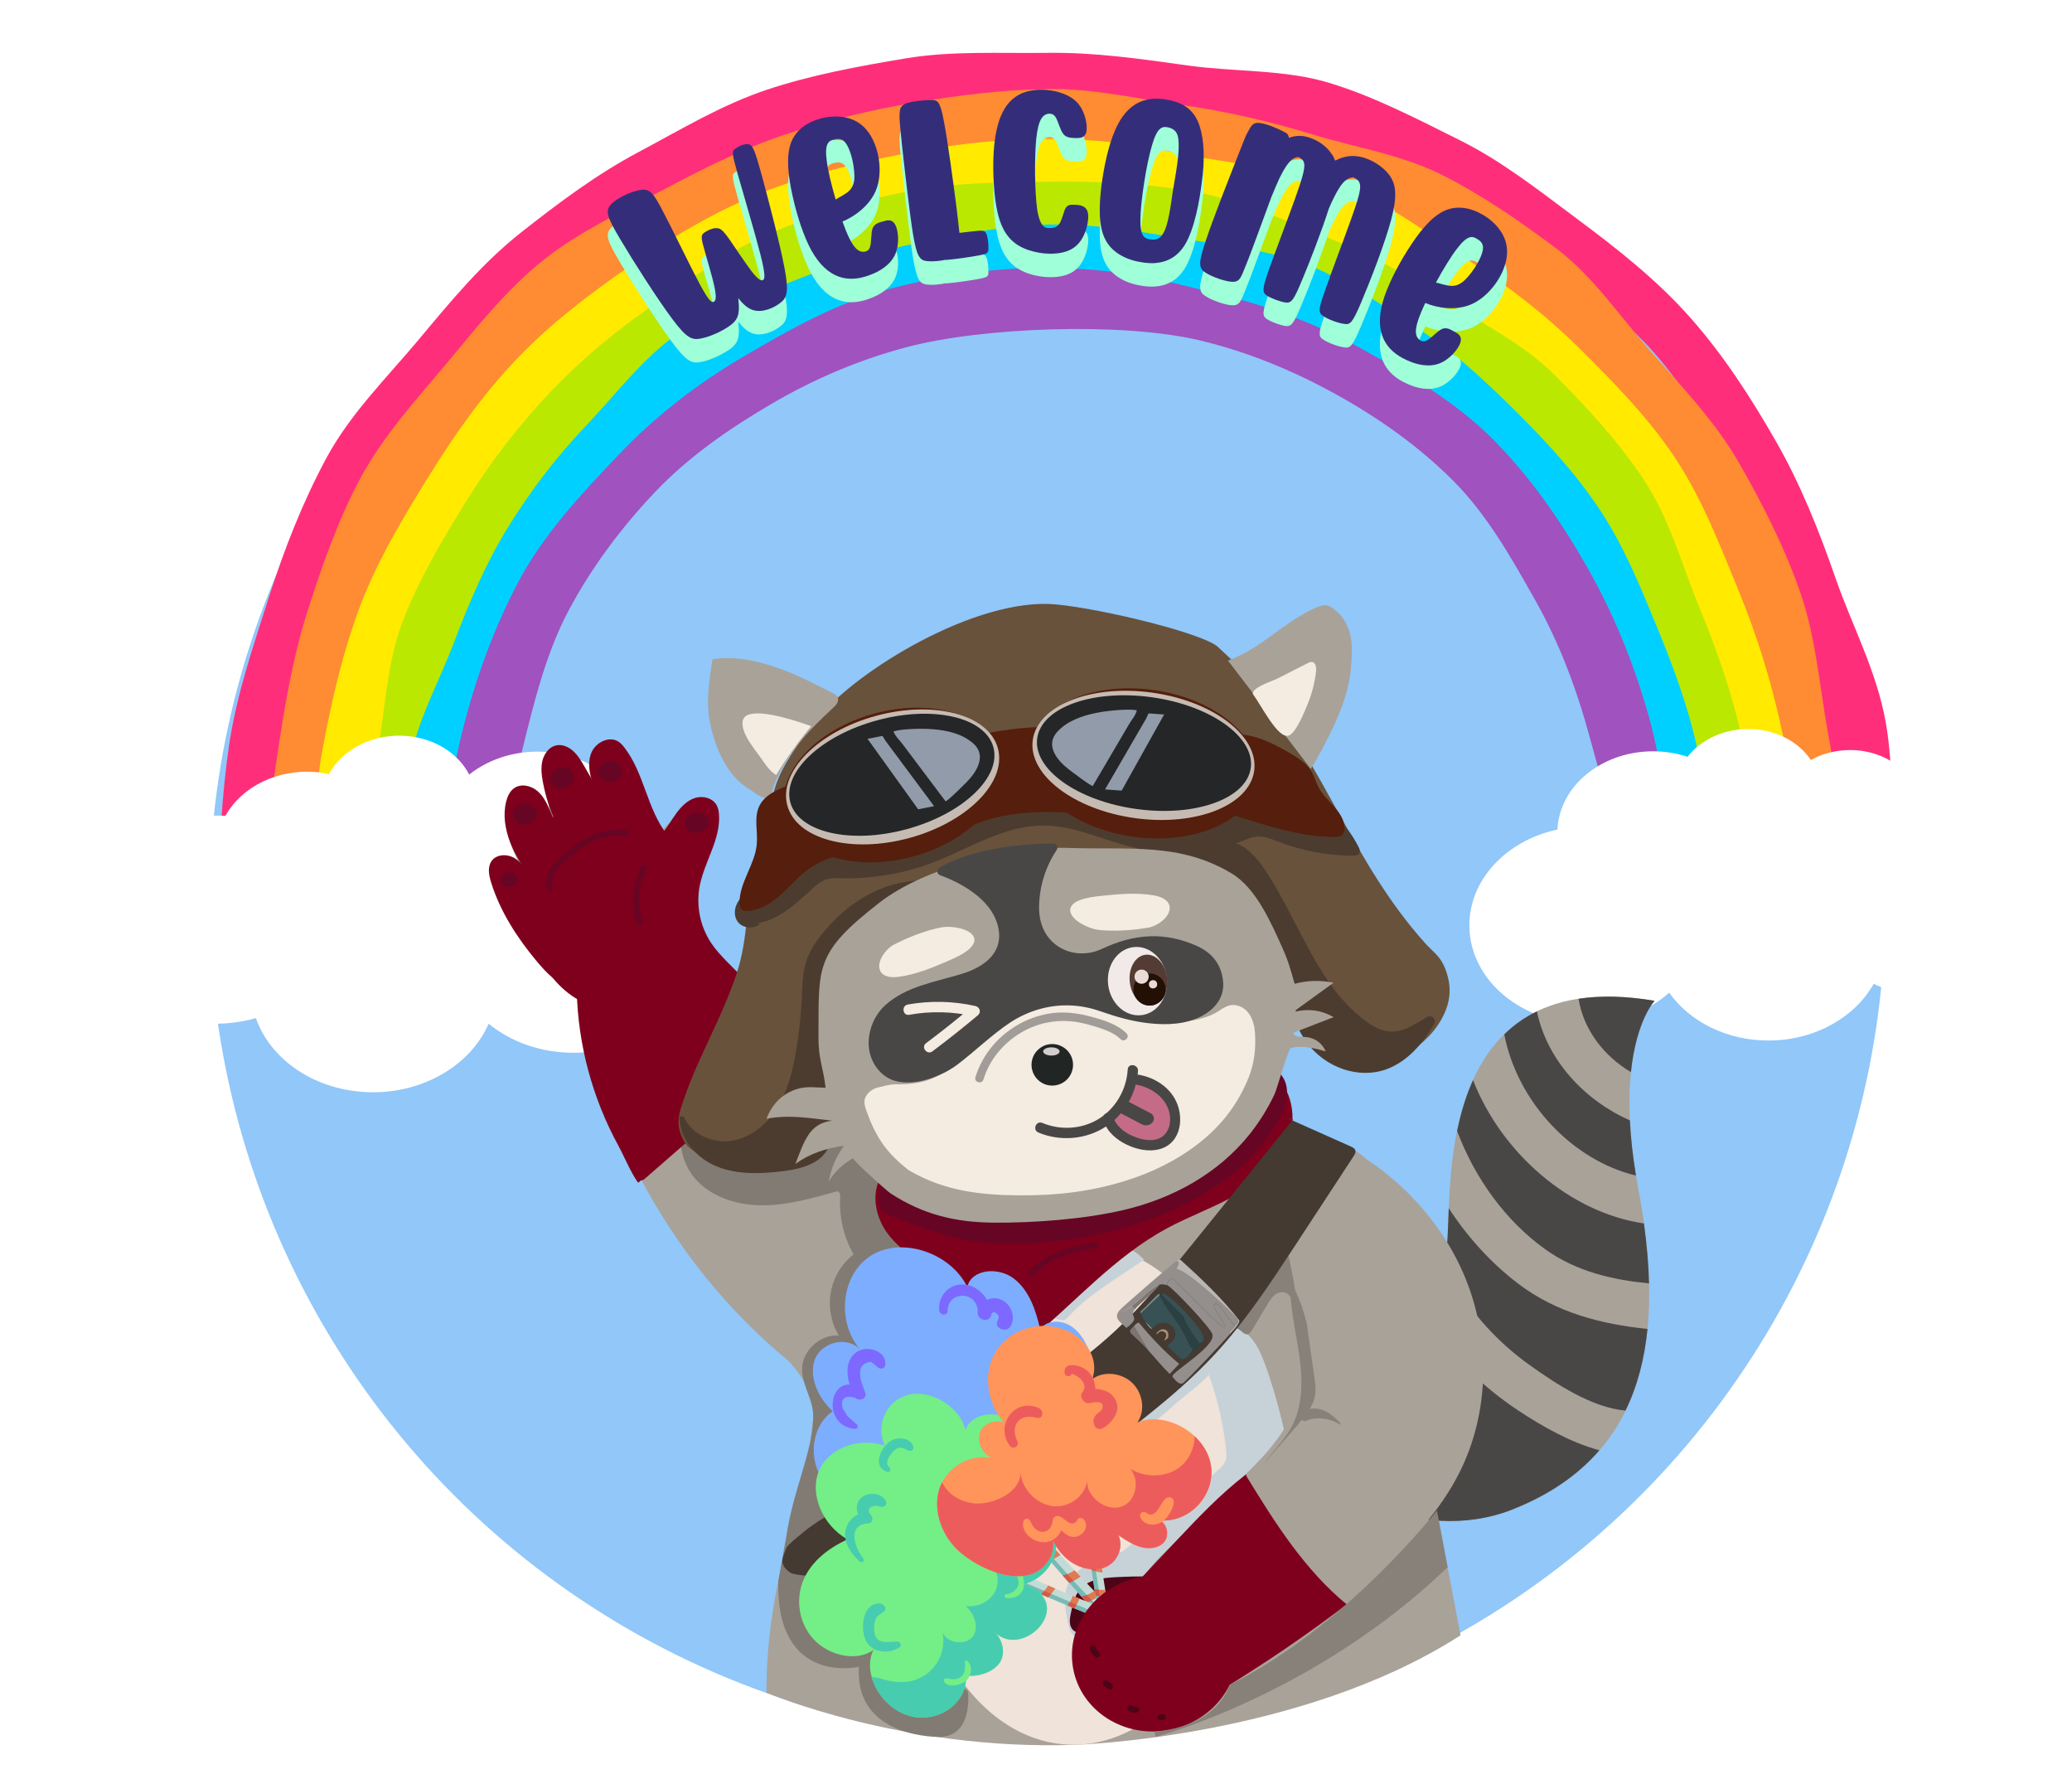 <?xml version="1.0" encoding="UTF-8"?><svg id="welcome" xmlns="http://www.w3.org/2000/svg" width="1059" height="909" xmlns:xlink="http://www.w3.org/1999/xlink" viewBox="0 0 1059 909"><defs><style>.cls-1{fill:#c7d1d8;}.cls-1,.cls-2,.cls-3,.cls-4,.cls-5,.cls-6,.cls-7,.cls-8,.cls-9,.cls-10,.cls-11,.cls-12,.cls-13,.cls-14,.cls-15,.cls-16,.cls-17,.cls-18,.cls-19,.cls-20,.cls-21,.cls-22,.cls-23,.cls-24,.cls-25,.cls-26,.cls-27,.cls-28,.cls-29,.cls-30,.cls-31,.cls-32,.cls-33,.cls-34,.cls-35,.cls-36,.cls-37,.cls-38,.cls-39,.cls-40,.cls-41,.cls-42,.cls-43,.cls-44,.cls-45,.cls-46,.cls-47,.cls-48,.cls-49,.cls-50,.cls-51,.cls-52,.cls-53{stroke-width:0px;}.cls-2{fill:#f4ebe1;}.cls-3{fill:#7f001c;}.cls-4{fill:#561e0c;}.cls-5{fill:#efe3da;}.cls-6{fill:#eadbd8;}.cls-7{fill:#68523c;}.cls-8{fill:#778b8c;}.cls-9{fill:#7dadff;}.cls-10{fill:#f2eae9;}.cls-11{fill:#b9bcb1;}.cls-12{fill:#342e7a;}.cls-13{fill:#c3dbd7;}.cls-14{fill:#660624;}.cls-15{fill:#47ccaf;}.cls-16{fill:#ff955b;}.cls-17{fill:#443a32;}.cls-18{fill:#2b4043;}.cls-19{fill:#e07a51;}.cls-20{fill:#543c34;}.cls-21{fill:#c6bbb3;}.cls-22{fill:#76bab5;}.cls-23{fill:#87817a;}.cls-24{fill:#d65845;}.cls-25{fill:#bae800;}.cls-26{fill:#ff8b33;}.cls-27{fill:#605e5d;}.cls-28{fill:#827b73;}.cls-29{fill:#fff;}.cls-30{fill:#d3cecd;}.cls-31{fill:#91c7f9;}.cls-32{fill:#948f8c;}.cls-33{fill:#ff2e7a;}.cls-34{fill:#9fffd8;}.cls-35{fill:#c46c87;}.cls-36{fill:#00d0ff;}.cls-37{fill:#494746;}.cls-38{fill:#ac8f6f;}.cls-39{fill:#ed5c5c;}.cls-40{fill:#ffea00;}.cls-41{fill:#4c3c2f;}.cls-42{fill:#231004;}.cls-43{fill:#74ee87;}.cls-44{fill:#7e7573;}.cls-54{filter:url(#drop-shadow-9);}.cls-45{fill:#919baa;}.cls-46{fill:#b8b5b2;}.cls-47{fill:#4c0417;}.cls-48{fill:#385155;}.cls-49{fill:#a9a299;}.cls-50{fill:#7d69ff;}.cls-51{fill:#a052be;}.cls-55{opacity:.56;}.cls-52{fill:#252628;}.cls-53{fill:#212625;}</style><filter id="drop-shadow-9" filterUnits="userSpaceOnUse"><feOffset dx="7" dy="7"/><feGaussianBlur result="blur" stdDeviation="7"/><feFlood flood-color="#000" flood-opacity=".75"/><feComposite in2="blur" operator="in"/><feComposite in="SourceGraphic"/></filter><filter id="drop-shadow-30" filterUnits="userSpaceOnUse"><feOffset dx="6" dy="6"/><feGaussianBlur result="blur-2" stdDeviation="6"/><feFlood flood-color="#000" flood-opacity=".75"/><feComposite in2="blur-2" operator="in"/><feComposite in="SourceGraphic"/></filter></defs><circle class="cls-31" cx="535.31" cy="461.55" r="428.34"/><g class="cls-54"><path class="cls-33" d="m931.17,441.04c-.93-22.18-.9-47.11-5.3-72.18-3.98-22.67-12.48-45.5-20.5-68.94-7.55-22.05-14.92-45.18-27.02-66.6-11.44-20.25-23.72-41.62-40.05-60.21-15.19-17.29-35.47-31.18-55.57-46.14-17.96-13.36-37.78-24.11-58.13-34.21-20-9.93-40.49-19.39-62.27-26-21.36-6.48-43.01-14.63-65.56-17.76-22.1-3.06-45.14-.9-67.91-.6-22.77.31-45.81-.94-67.82,2.71-22.46,3.73-42.52,16.41-63.7,23.46-21.59,7.19-45.09,9.46-64.82,19.92-20.07,10.64-36.59,26.89-54.18,40.73-19.68,15.49-34.54,33.62-49.26,51.3-15.83,19.02-30.11,37.48-41,58.03-11.52,21.74-24.38,42.37-31.33,64.61-7.39,23.65-11.19,47.71-14.56,70.48-3.73,25.18-2.67,52.52-3.01,74.71-12.05,8.71-23.79,9.53-34.72-.54.4-26.59,1.99-55.69,5.67-80.31,3.92-26.23,12.55-50.92,20.12-74.74,7.97-25.09,17.45-49.14,29.37-71.35,12.3-22.91,30.78-41.05,47.19-60.65,16.42-19.62,32.44-39.2,52.86-55.27,18.87-14.84,38.21-29.37,59.7-40.79,21.15-11.24,42.37-24.1,65.49-31.82,22.7-7.59,47.05-12.04,71.1-16.06,23.6-3.94,48.11-2.48,72.51-2.81,24.39-.33,48.07,3.17,71.77,6.47,24.15,3.37,49.29,1.91,72.18,8.88,23.32,7.1,45.2,18.59,66.65,29.26,21.79,10.84,40.8,25.95,60.06,40.28,20.85,15.51,40.9,31.32,57.85,50.49,16.93,19.15,30.83,40.62,43.75,63.19,12.52,21.88,21.94,45.44,30.58,70.31,8.2,23.6,20.84,47,25.47,73.11,4.34,24.51,2.66,50.48,3.77,77.04-6.51,14.36-17.11,10.36-29.39,1.97Z"/><path class="cls-26" d="m908.8,441.11c-.92-20.94-3.34-43.83-7.52-67.48-3.78-21.41-12.29-42.41-19.86-64.53-7.13-20.82-10.81-43.91-22.21-64.12-10.8-19.13-27.74-34.79-43.14-52.32-14.34-16.33-28.41-34.05-47.37-48.14-16.93-12.57-34.49-25.15-53.67-34.65-18.85-9.34-39.99-14.03-60.51-20.24-20.12-6.09-40.08-15.34-61.33-18.28-20.82-2.88-42.56-.81-64.01-.52-21.45.29-42.06,5.92-62.8,9.36-21.16,3.51-42.3,5.42-62.25,12.05-20.35,6.76-38.73,17.25-57.32,27.09-18.92,10.02-39.89,16.81-56.48,29.84-17.93,14.09-34.11,30.64-48.51,47.98-14.33,17.24-27.01,36.49-37.75,56.74-10.36,19.53-14.14,42.34-21.08,64.48-6.56,20.93-16.47,41.75-19.9,64.84-3.21,21.63-.73,47.64-1.13,71.03-11.85,8.99-23.08,8.49-34.26-1.32.43-25.2,3.7-52,7.21-75.33,3.75-24.86,7.92-49.16,15.1-71.72,7.57-23.79,15.84-47.35,27.14-68.39,11.66-21.72,28.54-40.19,44.08-58.75,15.57-18.6,30.95-38.26,50.31-53.47,17.86-14.03,39.14-23.94,59.48-34.73,20.01-10.62,40.6-21.2,62.47-28.5,21.48-7.17,44-12.79,66.75-16.58,22.33-3.72,45.42-6.65,68.49-6.96,23.07-.31,45.81,5.05,68.23,8.17,22.85,3.18,44.95,8.37,66.61,14.96,22.06,6.71,45.47,10.35,65.76,20.43,20.62,10.24,39.91,23.64,58.14,37.18,19.76,14.68,33.47,35.55,49.53,53.72,16.03,18.14,32.8,35.59,45.05,56.99,11.86,20.72,22.97,42.5,31.17,66.08,7.78,22.36,9.65,46.85,14.06,71.59,4.14,23.22,9.26,46.39,10.36,71.57-6.6,14.13-16.33,9.95-28.86,1.93Z"/><path class="cls-40" d="m181.15,449.53c-11.77,9.09-17.43,10.25-28.54.37.47-25.46.85-50.47,5.36-74.64,4.66-24.97,10.47-49.85,19.23-72.91,8.99-23.65,22.46-45.85,35.53-66.9,13.26-21.35,27.27-41.05,44.49-59.12,16.82-17.65,36.86-32.93,56.69-46.67,19.76-13.7,40.6-26.32,63.08-35.94,23.67-10.13,49.03-16.34,74.81-21.54,84.98-17.16,131.19-2.83,154.2,1.17,25.92,4.51,52.13,6.45,76.07,15.93,22.73,9.01,42.04,24.03,62.16,37.18,20.19,13.2,38.97,27.6,56.26,44.79,17.71,17.6,35.23,35.36,49.06,56.36,13.63,20.69,22.53,44.05,32.15,67.45,9.37,22.81,16.68,46.26,22.01,71.1,5.16,24.04,10.6,47.66,11.76,73.11-10.84,10.18-16.74,10.27-28.75,1.5-1.09-23.85-6.02-46-10.61-68.03-4.85-23.28-11.15-45.31-19.62-66.27-8.85-21.91-16.35-44.28-28.83-63.32-12.83-19.59-29.91-35.84-46.22-52.04-16.43-16.33-35.97-28.38-55.54-40.89-19.3-12.34-38.74-24.18-60.73-32.45-21.23-7.98-42.79-17.23-66.19-21.1-22.21-3.67-45.62-3.06-69.49-2.74-23.88.32-47.28.42-69.38,4.68-23.29,4.49-44.2,15.25-65.21,23.81-21.76,8.86-44.48,15.5-63.44,28.35-19.23,13.04-34.69,30.85-50.68,47.62-15.86,16.63-29.17,35.21-41.47,55.13-11.96,19.37-22.55,39.61-30.81,61.74-7.9,21.17-15.58,42.98-19.81,66.38-3.99,22.14-7.09,44.02-7.53,67.89Z"/><path class="cls-25" d="m205.86,451.94c-11.46,9.48-18.81,6.59-30.2-2.97.49-23.95,5.54-45.88,9.8-68.61,4.4-23.49,4.98-47.75,13.22-69.43,8.45-22.25,20.83-42.79,33.1-62.58,12.47-20.1,27.03-38.77,43.22-55.76,15.81-16.6,33.48-30.99,52.12-43.91,18.58-12.88,37.16-26.94,58.3-35.98,22.27-9.52,46.27-16.82,70.54-21.71,23.47-4.73,48.38-4.8,73.4-5.13,25.02-.34,49.6.89,73.18,4.99,24.39,4.24,46.67,14.68,69.18,23.6,21.38,8.47,40.77,19.12,59.69,31.49,18.99,12.41,39.89,22.51,56.14,38.68,16.64,16.55,32.98,34.35,45.99,54.11,12.81,19.46,19.07,42.97,28.12,64.99,8.82,21.45,16.63,43.42,21.66,66.79,4.87,22.61,9.63,46.42,10.76,70.36-11.13,9.87-18.83,10.2-30.54,1.04-1.21-25.6-3.75-50.61-9.24-73.94-5.84-24.81-13.75-48.51-24.01-70.34-10.74-22.86-27.5-41.33-42.6-60.46-15.45-19.58-30.76-38.64-50.26-53.8-19.41-15.09-40.75-27.23-63.64-37.43-22.15-9.87-44.82-20.72-69.75-25.54-23.56-4.56-48.65-4.23-74.28-3.89-25.63.35-51.02-.65-74.44,4.54-24.79,5.49-48.8,14.25-70.68,24.71-22.61,10.81-40.22,29.35-59.21,44.96-19.08,15.68-40.54,29.48-55.46,49.47-14.58,19.53-25.87,42.22-35.99,65.36-9.66,22.1-13.69,46.73-18.86,71.69-4.86,23.47-8.76,49.09-9.28,74.71Z"/><path class="cls-36" d="m840.96,442.32c-1.2-23.83-2.26-47.52-7.42-69.24-5.48-23.09-14.39-44.73-23.96-65.06-10.02-21.28-21.41-41.73-35.46-59.55-14.39-18.24-33.55-31.67-51.68-45.8-18.06-14.08-35.28-30.42-56.57-39.95-20.62-9.22-43.5-15.15-66.7-19.67-21.94-4.27-45.23-4.53-69.09-4.2-23.86.32-47.17,1.08-68.98,5.93-23.07,5.14-45.24,12.89-65.6,22.67-21.03,10.09-39.23,24.71-56.9,39.27-17.74,14.62-34.42,30.55-48.31,49.17-13.56,18.19-24.02,38.73-33.46,60.27-9.01,20.57-16.87,42.18-21.72,65.41-4.57,21.85-8.22,43.61-8.77,67.46-11.81,9.03-15.58,7.64-27.24-1.59.52-22.44-1.06-42.78,2.95-64.06,4.15-22,15.26-41.76,22.97-62.05,7.92-20.85,16.41-40.78,27.88-59.32,11.67-18.85,24.92-36.03,40.06-51.95,15.45-16.26,29.05-34.64,47.12-47.04,18.22-12.5,40.12-18.92,60.71-27.36,20.16-8.26,41.06-14.63,63.2-18.89,21.18-4.07,42.93-8.75,65.67-9.06,22.74-.31,44.67,3.44,65.94,6.94,22.25,3.66,44.77,5.79,65.14,13.51,20.81,7.88,39.1,21.19,57.65,33.18,18.4,11.9,34.3,26.86,50.19,42.69,15.56,15.51,30.29,31.51,42.47,50.04,11.97,18.23,20.22,38.39,28.7,59.02,8.25,20.08,15.91,40.36,20.66,62.25,4.59,21.17,11.52,43.74,12.65,66.15-7.18,14.1-20.06,9.5-32.11.79Z"/><path class="cls-51" d="m250.67,451.03c-11.46,9.48-20.32,8.87-30.87-1.61.72-28.06,2.82-56.02,9.32-82.01,6.77-27.12,16.29-53.52,28.93-77.29,13.01-24.46,32.16-44.76,50.91-64.49,19.25-20.26,40.72-36.76,64.28-50.56,23.48-13.76,47.58-27.46,74.7-34.54,84.62-22.08,139.25-4,163.92,1.74,27.19,6.33,52.51,15.36,76.29,28.52,23.8,13.16,47.95,26.74,67.69,46.48,19.26,19.26,35.13,42.21,48.78,66.31,13.28,23.44,23.72,49.09,31.22,76,7.2,25.81,9.07,51.2,10.54,79.22-10.27,10.76-14.67,10.98-26.38,1.82-1.36-25.86-8.33-48.34-14.64-71.48-6.76-24.79-15.53-47.78-27.38-68.87-12.43-22.11-24.86-44.2-42.21-61.59-17.59-17.63-38.42-32.34-60.35-44.42-21.39-11.78-44.88-21.61-69.72-27.44-39.39-9.25-110.41-6.7-149.31,3.57-24.7,6.52-47.74,16.5-68.84,28.84-21.65,12.65-42.53,27.07-59.69,45.13-16.95,17.84-32.39,38.29-44.28,60.69-11.36,21.41-17.49,46.09-23.62,71.05-5.73,23.32-8.6,49.03-9.27,74.93Z"/><path class="cls-29" d="m980.51,402.18c-2.04.03-4.05.14-6.03.34-2.65-15.06-18.04-26.5-36.51-26.25-7.18.1-13.83,1.97-19.43,5.08-6.41-9.61-18.64-16.02-32.6-15.83-12.74.17-23.9,5.79-30.43,14.19-5.68-1.87-11.88-2.89-18.37-2.8-26.12.35-47.14,18.07-48.12,39.97-26.1,5.58-45.34,25.74-45.02,49.54.37,27.79,27.24,49.95,59.99,49.51,16.6-.22,31.5-6.22,42.15-15.69,10.46,14.88,29.71,24.74,51.64,24.45,23.43-.32,43.47-12.14,52.88-29,9.12,4.62,19.78,7.27,31.21,7.11,32.75-.44,59.01-23.32,58.63-51.11-.37-27.78-27.24-49.95-59.99-49.51Z"/><path class="cls-29" d="m316.48,431c.58-1.85,1.06-3.74,1.35-5.7,3.46-23.63-16.3-45.08-44.14-47.91-15.53-1.58-30.27,2.98-40.89,11.41-5.35-10.4-16.84-18.2-31.1-19.65-17.46-1.77-33.66,6.49-40.56,19.43-1.91-.41-3.85-.76-5.85-.96-20.17-2.05-38.89,7.4-47.05,22.25-33.04-1.86-62.51,18.47-66.64,46.7-4.27,29.18,20.13,55.66,54.51,59.16,9.65.98,19.03-.02,27.68-2.51,6.86,19.65,26.87,34.95,52.41,37.54,29.5,3,56.7-11.93,66.54-34.66,9.44,7.72,21.78,13.04,35.83,14.47,34.38,3.49,65.71-17.33,69.98-46.5,3.26-22.28-10.23-42.96-32.08-53.06Z"/></g><path class="cls-49" d="m408.48,769.67s-17.08,44.07-16.72,95.29c0,0,69.44,29.68,157.31,26.63,0,0,115.44-3.24,197.41-55.96l-21.96-115.9-316.05,49.93Z"/><path class="cls-28" d="m402.97,779.07l91.75,85.24s2.87,22.25-13.83,23.24c0,0-44.31,1.38-41.86-35.84,0,0-42.53,9.95-41.26-43.74l5.2-28.9Z"/><path class="cls-49" d="m739.82,632.85c2.04-30.77-4.55-140.19,105.86-121.45,0,0-22.07,22.95-8.42,95.55,14.38,76.46,4.24,137.57-64.75,164.55-46.43,18.16-108.35-8.94-102.21-52.14,0,0,64.18-6.03,69.52-86.52Z"/><path class="cls-37" d="m833.58,547.84c2.78-26.72,12.1-36.44,12.1-36.44-15.02-2.55-27.86-2.71-38.87-1.04,2.51,15.96,13.16,29.45,26.77,37.48Z"/><path class="cls-37" d="m768.83,528.54c6.72,34.73,34.93,64.43,67.33,72.17-1.74-10.47-2.72-19.85-3.12-28.21-22.93-10.12-42.25-30.47-47.53-55.71-6.46,3.13-11.96,7.14-16.68,11.75Z"/><path class="cls-37" d="m790.08,638.59c16.05,11.36,34.34,15.39,52.74,17.22-.24-9.83-1.14-20.07-2.6-30.65-37.51-5.43-72.67-35.63-87.36-73.25-3.76,8.32-6.33,17.2-8.13,26.01,8.99,24.1,24.98,46.25,45.35,60.66Z"/><path class="cls-37" d="m738.88,647.88c10.59,20.31,24.91,36.81,43.11,49.79,13.08,9.33,31.68,21.67,48.81,23.12,6.11-12.5,9.72-26.48,11.24-41.71-23.24-2.44-46.28-8.06-66.17-23.2-13.76-10.47-25.75-23.67-35.41-38.5-.25,6.17-.37,11.48-.64,15.46-.33,4.9-.88,9.52-1.61,13.89.23.36.46.74.67,1.15Z"/><path class="cls-37" d="m775.82,720.63c-18.38-12.2-33.88-27.51-46.25-45.82-19.54,40.81-59.27,44.57-59.27,44.57-6.14,43.2,55.78,70.3,102.21,52.14,19.39-7.58,34.09-17.88,44.94-30.44-14.59-3.98-28.78-11.92-41.63-20.44Z"/><path class="cls-49" d="m299.02,501.83c-3.09.94-3.24,5.22-2.72,8.41,11.88,71.58,50.3,138.44,106.16,184.74,3.88,3.22,14.88,18.94,14.12,23.76-3.01,19.08-6.97,54.38-2.88,71.65,4.5,18.98,114,50.48,154.51,36.32,12.61-4.41,91.17-79.48,122.44-150.01,1.3-2.93,2.58-11.82,8.97-26.14,2.33-5.22-2.09-17.55-.84-23.6.21-1.01.4-2.01.58-3.02,2.38-13.4,2.19-26.32-.24-30.32-7.74-12.78-71.64-29.02-91.58-31.27-33.7-3.8-67.77-.67-101.67-1.59-33.9-.92-68.97-6.39-97.14-25.28-17.17-11.51-30.87-27.41-43.91-43.45-5.87-7.22-11.89-15.12-12.59-24.4-1.22-16.09,13.91-30.14,12.34-46.19-.4-4.13-2.32-8.53-6.15-10.12-8.78-3.64-14.73,8.92-22.18,14.82-3.69-13.07-8.77-25.74-15.13-37.73-1.02-1.93-2.16-3.92-4.02-5.06-6.16-3.77-13.09,4.98-12.61,12.18.48,7.2,4.37,14.25,2.85,21.3-2.55-11.9-6.66-25.68-18.12-29.81-2.07-.75-4.45-1.08-6.43-.1-3.59,1.79-3.97,6.68-3.73,10.68.66,11.02,2.3,21.98,4.91,32.7-2.92-5.1-2.94-11.3-4.51-16.97-1.57-5.66-6.01-11.54-11.87-11.09-7.68.59-10.22,10.78-9.13,18.41,1.46,10.19,5.72,19.96,12.19,27.96-3.73-.66-5.02-5.57-8.34-7.41-4.14-2.29-9.53,1.62-10.46,6.26-.92,4.64,1.19,9.31,3.46,13.46,9.21,16.86,22.06,31.72,37.41,43.27"/><ellipse class="cls-5" cx="551.62" cy="764.02" rx="127.64" ry="86.76" transform="translate(-235.51 1282.14) rotate(-87.53)"/><path class="cls-28" d="m351.62,569.57c-6.83,10.36-3.77,25.2,4.92,34.07,8.68,8.86,21.66,12.41,34.07,12.26,12.41-.16,24.5-3.61,36.45-6.94.36-.1.74-.2,1.11-.13,1.17.23,1.34,1.81,1.26,3.01-.87,14.12,4.29,28.51,13.93,38.86.82.88,1.74,1.77,2.91,2,1.3.26,2.6-.34,3.78-.93,11.52-5.69,22.8-11.86,33.81-18.47-7.69-8.28-14.15-17.9-17.65-28.65-3.49-10.75-3.86-22.71.2-33.26.47-1.23,1-2.68.3-3.8-.32-.52-.86-.87-1.38-1.2-16.81-10.54-36.68-16.11-56.52-15.84-19.83.26-39.55,6.37-56.07,17.35"/><path class="cls-28" d="m444.08,636.41c-8.54,3.43-15.43,10.74-18.34,19.47-2.91,8.73-1.79,18.71,2.98,26.58-9.66-.81-19.01,7.98-18.8,17.68.15,6.81,4.23,12.93,5.35,19.65.61,3.65.32,7.39-.13,11.06-2.09,16.79-13.94,43.07-13.15,59.98.06,1.18,6.31-7.38,7.01-6.43,1.91,2.57,5.97.95,8.58-.92,6.4-4.58,12.53-9.53,18.36-14.81,4.65-4.22,9.15-8.71,12.43-14.06,1.39-2.27,2.54-4.68,3.64-7.11,8.32-18.5,13.07-38.59,13.91-58.86.71-17.09-2.16-35.95-14.98-47.27-3.56-3.15-9.16-5.51-12.85-2.51"/><path class="cls-28" d="m285.28,450.35c3.17-5.2,8.67-8.7,14.04-11.3s12.47-3.97,17.84-.09c1.57,1.13,3.06-1.47,1.51-2.59-5.97-4.32-13.74-3.17-20.05-.3s-12.36,6.9-15.93,12.76c-1.01,1.65,1.59,3.16,2.59,1.51h0Z"/><path class="cls-28" d="m330,438.85c-4,6.11-5.16,13.86-3.17,20.89.53,1.85,3.42,1.07,2.89-.8-1.79-6.3-.72-13.1,2.86-18.57,1.06-1.62-1.54-3.12-2.59-1.51h0Z"/><path class="cls-28" d="m268.82,414.67c1.93,0,1.93-3,0-3s-1.93,3,0,3h0Z"/><path class="cls-28" d="m289.04,396.23l-.45.06c-.21,0-.4.04-.58.13-.19.06-.35.16-.48.31-.15.14-.25.3-.31.48-.09.18-.14.37-.13.58l.05.4c.07.25.2.47.39.66l.3.23c.23.14.49.2.76.2l.45-.06c.21,0,.4-.04.58-.13.19-.06.35-.16.48-.31.15-.14.25-.3.31-.48.09-.18.14-.37.13-.58l-.05-.4c-.07-.25-.2-.47-.39-.66l-.3-.23c-.23-.14-.49-.2-.76-.2h0Z"/><path class="cls-28" d="m313.38,394.15c1.93,0,1.93-3,0-3s-1.93,3,0,3h0Z"/><path class="cls-28" d="m355.79,422.13c1.93,0,1.93-3,0-3s-1.93,3,0,3h0Z"/><path class="cls-28" d="m261.45,454.78c1.93,0,1.93-3,0-3s-1.93,3,0,3h0Z"/><path class="cls-3" d="m294.78,506.21c.61,27.52,8,54.88,21.15,78.98,3.15,5.77,6.27,13.61,10.06,18.96.4.57,1.25-1.08,1.93-1.03.62.05,1.15-.38,1.62-.79,26.76-23.29,53.52-46.58,80.28-69.87.84-.73,1.72-1.52,2.07-2.58.85-2.56-1.61-4.93-3.77-6.52-13.02-9.62-25.26-20.32-36.57-31.97-2.92-3.01-5.8-6.1-8.13-9.61-5.53-8.32-7.69-18.89-5.87-28.74,2.33-12.59,10.8-23.98,9.93-36.78-.11-1.61-.38-3.24-1.13-4.67-1.99-3.8-7.03-5.11-11.06-3.86-4.03,1.25-7.17,4.47-9.67,7.91-2.5,3.44-4.57,7.24-7.42,10.39"/><path class="cls-3" d="m307.8,411.56c-1.95-3.6-3.58-7.38-4.87-11.26-1.72-5.18-2.78-10.98-.55-15.98,2.23-5,8.92-8.34,13.59-5.42,1.25.78,2.24,1.91,3.14,3.07,10.28,13.24,11.59,31.72,22.06,44.82l-12.04,10.23-21.33-25.45Z"/><path class="cls-3" d="m285.63,426.45c.44-1.99-.53-4.01-1.4-5.86-3.11-6.61-5.39-13.64-6.74-20.85-.69-3.66-1.14-7.49-.24-11.08.9-3.59,3.4-6.93,6.86-7.75,3.12-.74,6.44.67,8.88,2.89,2.44,2.22,4.15,5.16,5.82,8.05,3.67,6.34,7.34,12.67,11,19.01"/><path class="cls-3" d="m293.52,505.85c-7.92-2.17-14.06-8.47-19.36-14.85-9.91-11.91-18.51-25.22-23.15-40.07-1.11-3.55-1.92-7.69.11-10.78,2.51-3.82,8.33-3.94,12.18-1.48,3.84,2.46,6.17,6.69,8.34,10.74"/><ellipse class="cls-3" cx="308.22" cy="461.55" rx="39.73" ry="53.86" transform="translate(-58.53 44.98) rotate(-7.63)"/><path class="cls-3" d="m270.9,448.66c-3.81-5.88-7.64-11.81-10.18-18.34-2.54-6.53-3.72-13.79-2.06-20.59.66-2.7,1.87-5.43,4.15-7.01,3.52-2.45,8.6-1.31,11.86,1.48,3.26,2.79,5.11,6.85,6.8,10.8,3.22,7.52,6.2,15.15,8.95,22.86.15.42.3.87.22,1.31-.14.74-.86,1.21-1.52,1.58-6.45,3.63-12.94,7.21-19.46,10.73"/><ellipse class="cls-14" cx="268.29" cy="416.13" rx="6.18" ry="5.3" transform="translate(-52.85 39.28) rotate(-7.63)"/><ellipse class="cls-14" cx="287.18" cy="397.56" rx="6.18" ry="5.3" transform="translate(-50.22 41.63) rotate(-7.63)"/><ellipse class="cls-14" cx="311.68" cy="394.28" rx="6.18" ry="5.3" transform="translate(-49.57 44.85) rotate(-7.63)"/><ellipse class="cls-14" cx="356.16" cy="420.4" rx="6.18" ry="5.3" transform="translate(-52.64 50.98) rotate(-7.63)"/><ellipse class="cls-14" cx="260.29" cy="449.52" rx="4.41" ry="3.78" transform="translate(-57.35 38.52) rotate(-7.63)"/><path class="cls-14" d="m282.39,453.33c-.76-4.16,1.44-8.15,4.17-11.11s6.16-5.68,9.47-8.11c7.02-5.16,15.15-7.82,23.89-6.96,1.92.19,1.91-2.81,0-3-9.75-.97-18.81,2.31-26.5,8.18-6.82,5.21-15.71,12.06-13.93,21.8.35,1.9,3.24,1.09,2.89-.8h0Z"/><path class="cls-14" d="m327.83,442.89c-4.41,8.92-5.32,19.3-2.42,28.83.56,1.84,3.46,1.06,2.89-.8-2.66-8.75-1.94-18.32,2.12-26.52.85-1.72-1.73-3.25-2.59-1.51h0Z"/><path class="cls-1" d="m615.08,695.33c5.94,14.31,9.85,29.56,11.53,45.04.22,2.06.4,4.2-.29,6.12-.78,2.15-2.52,3.68-4.2,5.11-15.63,13.35-31.26,26.7-46.89,40.05-.75.64-1.53,1.29-2.46,1.53-.85.21-1.75.05-2.63-.01-5.16-.37-9.85,2.74-14.12,5.76-3.84,2.72-7.81,5.65-9.92,10.03-2.99,6.19-1.62,13.73-.19,20.61.38,1.83.8,3.74,1.95,5.17,1.55,1.92,4.04,2.52,6.32,3.18,6.3,1.82,12.29,4.93,17.54,9.12,1.38,1.1,2.82,2.32,4.52,2.45,1.61.13,3.11-.76,4.46-1.67,4.49-3,8.64-6.53,12.79-10.05,23.49-19.96,47.2-40.17,65.71-65.43,1.41-1.92,2.82-3.95,3.36-6.34.59-2.62.05-5.39-.48-8.05-4.15-20.59-8.33-41.29-15.57-60.93-2.45-6.65-5.64-13.63-11.51-17.05-2.17-1.26-4.77-1.96-7.08-1.12-2.31.83-4.06,3.56-3.36,6.08"/><path class="cls-49" d="m639.67,630.52c7.88,14.52,18.36,27.66,24.67,43.02,7.27,17.7,3.77,30.04-3.03,46.89-6.01,14.88-17.9,26.46-29.47,37.58-11.14,10.7-22.28,21.4-33.42,32.1-6.9,6.63-13.98,13.52-17.68,22.34-4.66,11.12-3.07,24.63,4.06,34.35,7.13,9.73,19.53,15.32,31.53,14.23,10.33-.94,19.66-6.35,28.4-11.94,21.27-13.6,41.37-29.04,60-46.09,16.14-14.77,31.4-31.05,41.22-50.61,15.32-30.48,15.93-67.64,3.03-99.22-12.9-31.58-38.77-57.33-69.8-71.53-10.37-4.74-21.8-8.31-33.08-6.61-11.28,1.7-22.19,9.91-23.95,21.17-2.08,13.33,8.37,25.01,18.02,34.44"/><path class="cls-23" d="m667.55,674.11c1.42,9.92,2.84,19.85,4.25,29.77.4,2.77.79,5.57.45,8.34-.77,6.27-5.12,11.43-9.28,16.19-6.21,7.1-12.42,14.2-18.63,21.3,2.88-3.51,5.75-7.03,8.63-10.54,2.31-2.82,4.62-5.65,6.47-8.79,6.51-11.1,6.45-24.83,4.66-37.57-1.8-12.74-5.15-25.4-4.57-38.25,4.89,8.78,8.15,18.48,9.54,28.44"/><path class="cls-1" d="m625.51,682.42c-15.18,17.19-31.89,33.04-49.86,47.28,4.89.95,9.97-.76,14.18-3.41,4.21-2.65,7.76-6.22,11.52-9.48,5.39-4.67,11.29-8.79,16.22-13.95,4.93-5.16,8.92-11.64,9.33-18.76"/><path class="cls-1" d="m574.37,637.1c3.98,1.17,7.61,3.48,10.36,6.59-4.4,2.94-8.8,5.88-13.2,8.83-9.05,6.05-18.19,12.19-25.46,20.29-.57.64-1.17,1.32-1.98,1.6-.77.27-1.62.13-2.42-.03-2.47-.52-4.87-1.34-7.13-2.45,12.76-11.9,26.62-22.64,41.33-32.03"/><path class="cls-23" d="m625.05,677.65c3.62-2.72,5.58-7.05,7.89-10.95,6.66-11.29,17.02-19.97,24.12-30.98,2.71,10.39,4.7,20.96,5.96,31.62-1.1-1.45-2.19-2.89-3.29-4.34-.59-.78-1.21-1.59-2.04-2.1-1.8-1.12-4.25-.61-5.96.65s-2.84,3.13-3.93,4.95c-2.61,4.37-5.23,8.74-7.84,13.11-.58.97-1.31,2.05-2.44,2.19-1.13.14-2.09-.72-2.96-1.45-2.91-2.44-6.56-3.96-10.34-4.32"/><path class="cls-3" d="m637.11,754.4c14.59,23.91,29.95,48.03,51.2,65.43-20.31,15.48-41.38,29.86-63.08,43.07-.83.5-1.69,1.02-2.65,1.06-1.78.07-3.23-1.46-4.48-2.82-7.03-7.66-15.45-13.7-22.89-20.91-7.44-7.21-14.11-16.09-15.92-26.55-.14-.83-.26-1.71-.02-2.51.25-.86.87-1.53,1.47-2.16,6.77-7.17,13.53-14.34,20.3-21.51,11.36-12.04,22.78-24.14,35.81-34.11"/><path class="cls-3" d="m458.35,593.82c-2.09,1.45-4.2,2.91-5.94,4.77-7.62,8.17-5.78,21.82.68,30.94,6.46,9.12,16.38,15.02,25.46,21.53,12.41,8.9,23.7,19.38,33.49,31.1,2.41,2.88,5.49,6.16,9.2,5.54,1.8-.3,3.31-1.49,4.71-2.66,23.32-19.38,43.7-42.88,70.37-57.32,11.74-6.35,24.45-10.8,36.02-17.45,11.57-6.66,22.31-16.11,26.6-28.75,4.3-12.64.25-28.7-11.57-34.9-7.79-4.08-17.14-3.32-25.86-2.23-56.23,7.03-111.25,23.63-161.98,48.86"/><path class="cls-14" d="m462.29,588.52c-6.78,5.38-11.52,13.29-13.05,21.81-.41,2.3-.57,4.81.58,6.84,1.32,2.34,4.02,3.48,6.52,4.46,13.69,5.35,27.54,10.75,42.11,12.73,4.88.66,9.8.94,14.72,1.04,23.89.48,47.85-3.21,70.49-10.84,27.86-9.39,54.7-25.81,69.37-51.29,4.11-7.14,7.07-16.5,2.36-23.26-1.54-2.21-4.1-3.98-6.77-3.62-3.42.45-5.42,3.92-7.36,6.77-5.35,7.89-13.56,13.34-21.82,18.12-26.7,15.46-56.93,26.23-87.77,25.44-22.73-.58-44.9-7.38-67.59-8.74"/><path class="cls-14" d="m527.95,652c8.06-9.3,20.64-12.35,32.29-14.26,1.9-.31,1.09-3.2-.8-2.89-12.15,2-25.22,5.35-33.61,15.04-1.26,1.45.85,3.58,2.12,2.12h0Z"/><path class="cls-7" d="m737.99,493.47c-2.19-5-6.14-7.66-9.73-11.66-36.5-40.67-51.21-89.98-87.03-134.01-2.46-3.03-3.11-2.43-18.7-17.19-7.19-6.81-58.41-19.43-82.74-21.75-40.63-3.87-102.51,33.91-122.22,58.7-29.02,36.5-19.55,37.63-28.78,66.27-9.23,28.65-5.04,43.62-13.2,66.33-9.12,25.39-20.13,42.16-27.76,66.62-1.92,6.15-1.21,11.06,1.8,16.5,2.45,4.44,7.04,6.03,11.59,7.51,9.13,2.96,18.54,4.59,28.08,4.99,6.2.26,12.75-.12,18.26-2.68,5.52-2.56,11.76-5.87,14.39-11.04,8.15-15.99,2.6-21.38-.53-39.88-1.61-9.55-4.04-33.09,1.04-43.88,10.36-22.02,26.15-32.48,45.78-44.57,2.23-1.38,4.2-1.7,6.52-2.1,7.78-1.37,15.1-1.29,22.99-2.29,7.89-.99,14.99-4.26,23.07-5.62,17.23-2.9,33.05-4.42,51.02-2.48,9.96,1.07,17.1,1.36,29.23,3.35,10.23,1.67,29.39,16.47,36.02,24.58,6.05,7.4,8.6,9.8,12.78,16.6,3.26,5.29,3.15,7.88,5.89,14.17,12.43,28.51,18.65,41.56,52.42,43.47,4.87.27,7.76-2.4,11.21-4.82,8.09-5.65,14.75-11.75,18.85-20.78,3.76-8.28,3.38-16.07-.24-24.34Z"/><path class="cls-49" d="m364.13,336.83c-1.39,9.81-3.14,19.79-1.71,29.7,1.27,8.82,4.62,18.4,9.48,25.87,2.61,4.01,6,7.6,10.07,10.16,2.22,1.4,6.26,4.72,8.88,5.17,3.61.62,3.55-3.27,4.75-6.42,5.93-15.55,17.69-28.12,29.95-39.38.89-.82,1.8-1.65,2.35-2.72.55-1.07.66-2.46-.04-3.44-.46-.64-1.18-1.02-1.87-1.38-9.57-4.94-19.18-9.9-29.37-13.38-10.03-3.43-21.53-5.88-32.14-4.14"/><path class="cls-49" d="m627.61,337.54c17.64-6.4,27.54-19.13,44.62-26.89,2.1-.95,4.47-1.81,6.67-1.13,1.79.55,5.73,4.01,6.85,5.51,6.07,8.1,5.53,16.71,4.66,26.79-.86,10.08-4.41,19.75-8.66,28.94-3.36,7.28-7.56,15.33-11.8,22.14"/><path class="cls-2" d="m382.56,365.19c7.66-2.84,27.49,4.23,32.05,5.88-6.56,7.86-12.55,16.2-17.9,24.93-3.01-1.72-5.06-4.68-7.01-7.55-3.36-4.95-11.11-13.47-10.12-19.92.26-1.67,1.34-2.73,2.98-3.34Z"/><path class="cls-2" d="m640.31,354.57c4.23,5.68,12.88,23.25,18.36,21.3,3.77-1.34,8.1-12.32,9.52-15.73,2.29-5.47,3.81-11.27,4.45-17.16.2-1.86-.12-4.35-1.96-4.7-.83-.15-1.66.24-2.41.63-5.04,2.57-10.07,5.13-15.11,7.7-2.77,1.41-11.73,4.1-12.8,7.32"/><path class="cls-41" d="m382.78,471.96c13.37.39,23.44-9.76,32.7-18.1,2.08-1.88,4.34-3.76,7.19-4.58,2.36-.68,4.9-.56,7.38-.51,15.94.33,31.95-2.4,46.55-7.94,18.82-7.14,36.41-19.11,56.97-18.98,15.91.1,30.37,7.54,45.72,11.19,18.62,4.43,38.98,3.11,56.61-3.67,1.99-.77,3.99-1.61,6.15-1.85,3.98-.44,7.82,1.23,11.48,2.64,11.82,4.56,24.73,7,37.66,7.09,1.19,0,2.54-.06,3.31-.85,1.01-1.03.41-2.6-.24-3.83-3.64-6.86-8.28-14.09-16.35-16.97-5.45-1.94-11.57-1.54-17.47-1.74-12.64-.42-24.88-3.69-37.16-6.3-41.17-8.75-84.58-10.17-126.08-2.71-41.5,7.46-81,23.91-112.52,48.42-3.1,2.41-6.19,4.98-7.91,8.27-1.72,3.28-1.76,7.47.94,10.22,2.7,2.75,8.48,3.05,10.8.06"/><path class="cls-41" d="m349.49,570.61c3.88,9.17,15.01,13.95,24.82,12.26,9.82-1.68,18.1-8.75,23.25-17.27s7.56-18.41,9.25-28.22c1.59-9.29,2.6-18.68,3.02-28.09.26-5.81.3-11.71,1.99-17.28,1.67-5.5,4.87-10.41,8.46-14.89,8.24-10.3,18.9-18.85,31.25-23.48s26.42-5.14,38.67-.24c-41.8,24.15-68.22,72.73-65.75,120.95.19,3.63.51,7.37-.63,10.83-2.98,9.05-14.06,12.12-23.51,13.27-11.31,1.38-23.16,1.9-33.74-2.31-10.59-4.22-19.57-14.32-19.19-25.71"/><path class="cls-41" d="m588.06,430.74c16.48,3.84,31.19,14.25,42.39,27.53,11.2,13.29,19.1,29.34,24.99,45.99,3.51,9.92,6.46,20.33,12.64,28.67,9.33,12.58,26.35,18.69,40.66,13.39,10.54-3.9,18.29-12.85,24.26-23.04,1.39-2.37-1.29-5.05-3.63-3.6-3.46,2.15-6.91,4.07-8.46,4.87-7.57,3.94-13.91,3.29-20.97-1.47-25.61-17.29-35.33-50.99-52.6-77.36-3.4-5.2-7.29-10.29-12.53-13.36-11.88-6.96-29.72-3.17-42.84-3.05"/><path class="cls-4" d="m487.68,426.48c2.13-1.18,4.26-2.36,6.44-3.42,22.02-10.69,47.86-8.72,72.16-5.81-12.21-10.91-16.66-29.66-10.65-44.89-25.67-2.78-51.97.43-76.22,9.29-.52.19-1.1.43-1.32.94-.2.46-.04.98.13,1.45,2.04,5.53,6.08,10.31,7.17,16.1,1.7,9.05-4.19,18.06-3.29,27.22,3.52-1.76,7.29-3.02,11.17-3.71"/><path class="cls-4" d="m431.95,436.65c-7.04.97-13.81,3.75-19.42,7.98-4.99,3.76-9,8.57-13.65,12.71-4.65,4.14-10.28,7.72-16.59,8.12-1.04.07-2.17.02-3-.59-1.11-.81-1.33-2.31-1.33-3.65,0-10.39,7.88-19.43,8.83-29.78.61-6.65-1.63-13.8,1.41-19.79,2.74-5.41,8.96-8.17,14.75-10.38,6.11-2.33,12.28-4.52,18.5-6.55.95-.31,1.98-.62,2.94-.32,1.39.44,2.04,1.94,2.52,3.28,2.19,6.15,4.4,12.37,5.14,18.84.74,6.47-.11,13.31-3.67,18.83"/><path class="cls-4" d="m628.1,375.58c10.83-1.68,21.44,3.58,30.91,9.11,4.44,2.59,9.02,5.48,11.54,9.97,1.3,2.33,1.96,4.96,3.18,7.33,3.75,7.33,12.61,12.12,13.42,20.31.18,1.85-.28,4.01-1.91,4.88-.81.43-1.77.47-2.69.48-14.01.13-27.74-3.67-41.17-7.7-5.6-1.68-11.18-3.4-16.75-5.16-.86-.27-1.77-.59-2.28-1.33-.53-.78-.46-1.81-.36-2.74,1.21-11.35,3.52-22.59,6.89-33.5"/><ellipse class="cls-4" cx="584.43" cy="390.11" rx="37.84" ry="58.87" transform="translate(117.38 915.1) rotate(-82.07)"/><ellipse class="cls-21" cx="584.47" cy="386.02" rx="32.36" ry="57.13" transform="translate(121.47 911.61) rotate(-82.07)"/><ellipse class="cls-52" cx="584.73" cy="384.86" rx="28.82" ry="55.1" transform="translate(122.84 910.87) rotate(-82.07)"/><path class="cls-45" d="m581,362.92c-.29,2.18-2.62,4.91-3.76,6.84-2.16,3.68-4.33,7.36-6.49,11.04-3.8,6.47-7.6,12.93-11.4,19.4-.27.45-.53.91-.8,1.36-.41.69-11.37-7.71-12.3-8.42-5.85-4.5-12.25-12.2-5.89-19.19,5.1-5.6,12.72-8.22,19.96-9.67,3.8-.76,7.65-1.2,11.51-1.47,2.94-.2,6.26-.34,9.17.09Z"/><polygon class="cls-45" points="585.8 367.16 564.79 403.39 573.28 403.99 594.99 365.1 587.01 364.53 585.8 367.16"/><ellipse class="cls-4" cx="456.74" cy="401.1" rx="57.45" ry="37.84" transform="translate(-89.39 134.21) rotate(-15.24)"/><ellipse class="cls-21" cx="456.2" cy="397.04" rx="55.76" ry="32.35" transform="translate(-88.12 133.46) rotate(-15.2)"/><ellipse class="cls-52" cx="455.8" cy="395.93" rx="53.77" ry="28.82" transform="translate(-87.75 133.13) rotate(-15.18)"/><path class="cls-45" d="m456.68,373.72c.55,2.13,3.15,4.56,4.49,6.34,2.55,3.4,5.11,6.79,7.66,10.19,4.49,5.97,8.98,11.93,13.46,17.9.31.42.62.84.94,1.25.48.63,10.06-8.99,10.87-9.81,5.1-5.16,10.35-13.56,3.31-19.73-5.64-4.95-13.35-6.65-20.54-7.23-3.77-.3-7.56-.29-11.33-.09-2.88.15-6.11.41-8.87,1.18Z"/><polygon class="cls-45" points="452.55 378.5 477.42 411.94 469.27 413.55 443.4 377.53 451.05 376.03 452.55 378.5"/><ellipse class="cls-10" cx="580.17" cy="502.72" rx="13.89" ry="16.12" transform="translate(-54.7 71.13) rotate(-6.7)"/><ellipse class="cls-20" cx="585.34" cy="502.26" rx="8.84" ry="12.03" transform="translate(-54.61 71.73) rotate(-6.7)"/><circle class="cls-6" cx="582.14" cy="500.6" r="3.33" transform="translate(-54.76 71.83) rotate(-6.74)"/><circle class="cls-6" cx="587.52" cy="504.16" r="1.95" transform="translate(-55.15 72.49) rotate(-6.74)"/><path class="cls-49" d="m667.52,529.93c-2.4-.24-4.65.27-6.39-1.52-.21-.22.19-.52.05-.76,6.83-2.65,13.62-5.28,20.44-7.91-6.3-3.55-12.34-4.41-19.38-2.87.01-.24.02-.49.03-.73,6.45-4.65,12.89-9.3,19.31-13.98-6.81-1.37-13.22-1.22-19.9.54-1.89-6.59-3.12-11.42-6.13-18.1-5.79-12.82-13.5-30.83-26.14-38.35-26.62-15.84-52.18-11.91-83.39-12.97-30.02-1.02-73.66,10.16-96.51,27.93-33.29,25.89-30.97,32.48-31.19,68.64-.07,11.4,2.47,15.74,3.65,25.98-4.67-.06-9.07-.86-13.84.43-7.86,2.12-13.45,7.67-16.38,15.43,11.38-2.27,22.33-.29,33.73.97-5.28.51-9.33,2.77-12.33,7.3-3,4.53-4.61,9.79-6.64,14.81,7.63-5.51,15.65-7.96,24.83-9.32-4.06,5.73-6.55,11.52-7.82,18.46,3.13-5.38,7.39-9.13,12.51-12.11-.85.49,17.1,16.69,19.12,18,16.72,10.88,33.24,14.8,52.68,14.96,20.57.17,46.53-1.77,66.6-6.5,24.82-5.84,48.17-18.49,64.35-38.81,4.96-6.22,9.17-13.04,12.6-20.23,1.27-2.66,7.03-23.27,8.3-23.61,1.26-.34,2.17-.57,3.28-.63,5.1-.28,9.79.9,14.66,2.26-2.06-4.31-5.48-6.86-10.13-7.32Z"/><path class="cls-2" d="m464.91,598.24c18.03,10.44,36.44,12.47,56.71,12.57,18.74.09,35.81-1.92,53.44-7.39,13.86-4.3,26.39-10.45,37.78-19.33,11.39-8.87,19.75-19.81,25.16-33.03,3.17-7.76,4.01-15.63,3.39-23.81-.47-6.2-3.48-12.81-10.11-13.65-4.74-.6-7.73,3.18-11.98,4.98-11.82,5-24.38,3.93-36.84,1.4-12.45-2.53-23.77-8.74-36.89-8.31-17.29.57-29.26,5.52-43.44,17.79-16.21,14.02-19.4,24.95-44.38,24.61-2.88-.04-5.97.92-8.89,1.57-2.92.66-5.85,2.86-6.79,5.74-.53,1.61-.1,3.79.34,5.04,4.77,13.73,9.77,21.74,21.3,30.96.32.26.8.62,1.21.85Z"/><g class="cls-55"><path class="cls-27" d="m502.64,551.61c3.02-9.97,10.01-18.38,18.88-23.75,9.58-5.79,20.57-7.51,31.48-5.11,3.59.79,7.14,1.85,10.6,3.07,3.34,1.18,6.57,2.7,9.14,5.18,1.97,1.9,4.98-1.09,3.01-3-4.92-4.77-11.9-6.82-18.37-8.56-6.43-1.72-13.02-2.59-19.65-1.73-11.35,1.47-22.08,7.28-29.66,15.84-4.34,4.9-7.63,10.63-9.53,16.9-.8,2.62,3.3,3.76,4.09,1.14h0Z"/></g><path class="cls-53" d="m530.28,551.6c1.51,1.52,3.48,2.59,5.69,2.97,3.38.59,6.9-.51,9.34-2.93,2.63-2.62,3.72-6.51,2.82-10.11-.47-1.89-1.45-3.57-2.78-4.91-2.42-2.43-5.94-3.56-9.32-2.98-2.21.37-4.18,1.43-5.7,2.94-1.34,1.33-2.32,3.01-2.8,4.9-.92,3.6.15,7.5,2.76,10.13Z"/><path class="cls-2" d="m481.19,473.85c4.29-.83,14.43.29,16.53,4.97,1.06,2.36-.84,4.97-2.87,6.58-3.14,2.48-6.84,4.12-10.51,5.71-8.11,3.51-16.4,6.91-25.15,8.06-3.46.46-7.78.11-9.29-3.04-2.39-4.96,3.55-12.16,7.88-13.88,0,0,11.22-6.03,23.42-8.4Z"/><path class="cls-2" d="m561.26,475.14c-4.35-.49-13.69-4.59-14.29-9.69-.3-2.56,2.29-4.49,4.7-5.42,3.74-1.43,7.76-1.89,11.74-2.31,8.79-.92,17.71-1.69,26.41-.18,3.44.6,7.45,2.22,7.96,5.68.8,5.45-7.02,10.54-11.67,10.9,0,0-12.51,2.4-24.86,1.02Z"/><ellipse class="cls-30" cx="537.4" cy="537.32" rx="2.1" ry="4.2" transform="translate(-1.36 1073.27) rotate(-89.85)"/><path class="cls-37" d="m556.91,486.84c-10.32,1.75-20.93-3.46-24.53-14.39-1.26-3.81-1.47-7.89-1.21-11.89.59-9.32,3.71-18.47,8.9-26.24.95-1.42-.04-3.31-1.75-3.31-10.47.02-38.71,1.18-58.18,12.35-1.57.9-1.41,3.22.29,3.84,8.32,3.03,26.37,11.28,29.74,26.56,2.88,13.09-7.11,20.29-18.32,23.78-13.41,4.17-28.88,6.37-39.59,16.29-.11.1-.22.2-.32.3-5.72,5.45-8.84,14.16-7.75,22.01,1.01,7.23,6.06,14.03,13.06,16.11,10.15,3.02,24.08-2.18,32.17-8.33,9.09-6.91,17.22-14.96,26.76-21.34,9.16-6.05,20.01-9.29,31.01-8.81,5.14.22,10.25,1.23,15.1,2.94,8.17,2.87,16.44,5.24,25.08,6.18,8.99.98,18.69.6,26.84-3.7,6.54-3.45,11.45-9.27,10.97-16.97-.54-8.81-5.35-15.16-13.19-18.73-16.79-7.64-32.54-6.3-48.81,1.38-2.04.96-4.15,1.62-6.27,1.98Z"/><ellipse class="cls-10" cx="581.37" cy="501.34" rx="15.09" ry="17.5" transform="translate(-54.53 71.26) rotate(-6.7)"/><ellipse class="cls-20" cx="586.98" cy="500.83" rx="9.6" ry="13.06" transform="translate(-54.43 71.91) rotate(-6.7)"/><path class="cls-42" d="m582.69,512.27c1.22.89,2.68,1.45,4.24,1.56,2.67.2,5.26-.97,6.88-2.87,1.92-2.26,2.42-5.28,1.56-7.91-.55-1.67-1.6-3.08-2.96-4.07-2.02-1.48-4.8-2.01-7.36-1.2-1.49.47-2.78,1.36-3.76,2.5-1.09,1.29-1.79,2.9-1.94,4.65-.23,2.76.95,5.59,3.35,7.34Z"/><circle class="cls-6" cx="583.51" cy="499.03" r="3.62" transform="translate(-54.57 71.98) rotate(-6.74)"/><circle class="cls-6" cx="589.35" cy="502.9" r="2.11" transform="translate(-54.98 72.7) rotate(-6.74)"/><path class="cls-2" d="m464.68,518.54c11.02-1.97,22.22-1.7,33.14.77-.42-1.57-.85-3.14-1.27-4.71-7.58,6.36-15.33,12.52-23.25,18.45-2.73,2.05.52,6.23,3.26,4.18,7.92-5.94,15.67-12.09,23.25-18.45,1.84-1.54.94-4.21-1.27-4.71-11.33-2.57-23.12-2.82-34.56-.77-3.35.6-2.66,5.85.7,5.25h0Z"/><path class="cls-35" d="m566.39,571.33c2.26,8.51,13.34,13.79,21.51,13.86,12.36.1,15.83-13.07,10.08-22.77-3.38-5.7-9.57-9.41-16.08-10.6"/><path class="cls-37" d="m563.95,572.36c1.67,5.86,6.73,10.08,12.05,12.61,5.09,2.42,11.33,3.76,16.86,2.18,11.31-3.23,12.62-17.22,7.38-26.07-3.84-6.5-10.7-10.49-17.99-11.89-3.36-.65-4.05,4.61-.72,5.25,9.07,1.75,17.68,9.47,16.38,19.4-.45,3.45-2.31,6.57-5.61,7.93-4,1.65-8.89.54-12.74-1.02-4.79-1.94-9.26-5.31-10.73-10.46-.39-1.38-2.28-1.91-3.47-1.4-1.45.62-1.79,2.09-1.4,3.47h0Z"/><path class="cls-37" d="m572.71,568.81c3.56,1.87,7.13,3.73,10.69,5.6.9.47,1.79.75,2.89.61.96-.13,2.05-.64,2.63-1.35.6-.73.99-1.63.83-2.51-.16-.83-.6-1.75-1.46-2.2-3.56-1.87-7.13-3.73-10.69-5.6-.9-.47-1.79-.75-2.89-.61-.96.13-2.05.64-2.63,1.35-.6.73-.99,1.63-.83,2.51.16.83.6,1.75,1.46,2.2h0Z"/><path class="cls-37" d="m530.68,578.69c11.3,4.75,24.59,3.6,34.82-3.2,9.38-6.23,15.45-17.08,16.13-28.28.2-3.39-5.04-4.12-5.25-.72-.59,9.75-5.55,18.86-13.6,24.45-8.71,6.05-20.37,6.92-30.06,2.85-3.15-1.32-5.19,3.57-2.04,4.89h0Z"/><path class="cls-17" d="m657.59,571.21c10.93,4.87,21.85,9.75,32.78,14.62.95.42,2,.95,2.33,1.94.35,1.06-.29,2.17-.91,3.11-9.84,15.01-19.68,30.03-29.51,45.04-12.73,19.43-25.54,38.96-41.31,56.02-10.78,11.66-22.85,22.06-35.27,31.95-42.99,34.22-90.82,62.73-142.48,81.45-2.49.9-5.09,1.79-7.73,1.54-3.2-.31-28.91-1.36-31.52-3.24-5.87-4.25-4.36-6.78-1.97-12.83.55-1.39,6.21-5.87,7.34-6.84,7.6-6.58,16.61-11.28,25.49-16,35.81-19.04,70.97-39.46,103.97-63.05,10.93-7.81,21.64-15.99,31.47-25.15,14.17-13.2,26.4-28.32,38.58-43.38,17.36-21.48,34.72-42.96,52.08-64.43"/><path class="cls-32" d="m631.24,677.56c-1.62,2.34-3.63,3.48-2.59,4.09-2.58,3.08-22.71,24.51-24.28,25.28-1.95.96-5.23-3.39-5.17-3.72.52-2.68,22.14-15.17,20.45-21.36-.99-3.62-19.71-23.08-22.5-24.77-1.62-.75,1.12-4.1,1.62-3.97,1.76.46,22.07,22.51,26.51,25,3.85,1.59-6.02-9.82-4.7-11.46,2.2-2.74,6.3,6.65,10.67,10.92Z"/><path class="cls-32" d="m601.61,644.17c1.75,2.12-.87,3.26.03,4.57,5.53.62,30.32,23.78,31.19,25.95.22,1.44-.97,1.96-1.59,2.87-4.36-4.26-8.46-13.65-10.67-10.92-1.32,1.64,8.55,13.06,4.7,11.46-4.44-2.49-24.75-24.54-26.51-25-.5-.13-3.24,3.22-1.62,3.97-1.15-.69-3.08-.95-4.41-.66-3.65.79-10.53,8.29-14.38,11-3.7,2.6-4.88,3.84-5.86,1.79,1.3-1.41,27.39-24.2,29.12-25.03Z"/><path class="cls-32" d="m586.66,689.75q-3.59-6.04-7.18-12.08c.88-.83,1.62-1.96,2.67-1.73,6.25,7.53,13,14.76,20.52,20.98q-2.42,2.57-4.83,5.14c-4-3.86-7.44-8.22-11.18-12.31Z"/><path class="cls-46" d="m628.65,681.64c-1.04-.61.97-1.75,2.59-4.09.62-.9,1.81-1.43,1.59-2.87-.88-2.17-25.66-25.33-31.19-25.95-.89-1.3,1.73-2.45-.03-4.57.19-.09.39-.6,1.81-.37,10.61,9.65,21.15,19.56,29.97,30.9.41,1.69-3.49,5.46-4.74,6.94Z"/><path class="cls-32" d="m572.5,669.2c.97,2.04,2.16.8,5.86-1.79l1.62,1.7c-3.27,4.35,3.67,3.44-4.24,9.44-3.27-3.11-7.08-5.16-3.23-9.35Z"/><path class="cls-44" d="m592.73,656.41c-3.2,4.36-10.74,10-12.76,12.7l-1.62-1.7c3.85-2.7,10.74-10.21,14.38-11Z"/><path class="cls-44" d="m579.48,677.68q3.59,6.04,7.18,12.08c-8.98-9.82-11.24-8.21-7.18-12.08Z"/><path class="cls-38" d="m591.16,681.14c2.78-3.49,7.1-1.91,5.75,2.63-5.11,3.72,2.12-1.85-2.41-3.38-2.55-.86-3.48,2.98-3.34.75Z"/><path class="cls-48" d="m592.6,661.94c4.53,8.96,11.12,14.53,15.56,25.98.41,1.05,3.35.37-.81,4.82-4.14,3.14-2.6,2.52-10.81-5.11,10.6-6.38-1.15-17.15-7.68-8.63q-1.75-1.84-3.51-3.68c-.96-1.33-1.63-2.77-2.39-4.21q4.82-4.59,9.63-9.17Z"/><path class="cls-18" d="m594.29,660.88c-.18.16-.6.45-.43.68.48.66,9.53,9.5,11.48,11.49-.97.85,7.09,13.07,7.84,13.34.5.18.97-1.17,1.54-.65-.87,1.58-5.69,5.75-7.37,7.02,4.16-4.46,1.22-3.77.81-4.82-4.43-11.45-11.03-17.02-15.56-25.98-.02-.04.48-.27-.26-.84.93-.58.97-.41,1.94-.23Z"/><path class="cls-48" d="m594.29,660.88c4.18.77,20.18,17.92,20.76,22.37-2.25-1.56-3.2-4.47-4.97-6.35-3.08-3.29-4.03-3.12-4.75-3.85-1.95-1.99-11-10.83-11.48-11.49-.17-.23.25-.52.43-.68Z"/><path class="cls-48" d="m605.34,673.05c.72.73,1.67.56,4.75,3.85,1.76,1.88,2.72,4.79,4.97,6.35.13,1,.18,1.55-.34,2.48-.57-.52-1.03.84-1.54.65-.75-.27-8.8-12.49-7.84-13.34Z"/><path class="cls-8" d="m592.34,661.11c.74.57.24.8.26.84q-4.82,4.59-9.63,9.17l-.11-.97c2.75-2.15,7.57-7.84,9.49-9.04Z"/><path class="cls-11" d="m588.86,679.01c-.94.2-2.93-2.89-3.51-3.68q1.75,1.84,3.51,3.68Z"/><path class="cls-47" d="m588.14,805.65c-6.15-.23-12.3-.04-18.44.3-6.21.35-13.03,1.13-17.28,5.68-3.22,3.45-4.25,8.34-5.15,12.97-.34,1.74-.67,3.52-.37,5.26.3,1.74,1.38,3.47,3.07,4.01"/><path class="cls-13" d="m502.23,745.64c2.28,3.17,4.58,6.32,6.95,9.42.69.96,1.43,1.91,2.16,2.85,2.71,3.55,5.46,7.06,8.26,10.54.87,1.07,1.75,2.14,2.64,3.2,2.14,2.64,4.33,5.24,6.53,7.84.86,1.02,1.72,2.03,2.59,3.04,2.58,2.99,5.19,5.96,7.82,8.91.94,1.05,1.87,2.1,2.83,3.15,2.35,2.61,4.73,5.2,7.14,7.76,1.02,1.11,2.06,2.22,3.09,3.32,2.3,2.44,4.61,4.88,6.95,7.28.86.89,1.71,1.77,2.56,2.64,1.98,2.06,3.98,4.1,5.99,6.13l.02.02c.83.86,1.69,1.75,2.23,2.81.27.54.44,1.13.5,1.77.16,1.94-1.34,4.59-3.49,5.15-1.24-1.35-2.49-2.68-3.72-4.01-.97-1.06-1.94-2.12-2.91-3.18-1.66-1.83-3.32-3.65-4.96-5.48-.91-1-1.8-2-2.69-3.01-2.12-2.34-4.21-4.7-6.27-7.07-1.11-1.24-2.22-2.48-3.29-3.73-2.24-2.52-4.44-5.06-6.64-7.62-1-1.15-2-2.29-2.98-3.45-2.43-2.81-4.83-5.61-7.21-8.45-.88-1.02-1.74-2.05-2.61-3.08-2.45-2.88-4.87-5.77-7.28-8.69-.91-1.05-1.79-2.12-2.67-3.2-2.92-3.49-5.82-7.02-8.7-10.56-.88-1.08-1.77-2.16-2.65-3.24h0c-2.57-3.16-5.12-6.32-7.69-9.5l7.51-1.6Z"/><path class="cls-19" d="m509.18,755.07c.69.96,1.43,1.91,2.16,2.85-.49.23-.95.43-1.35.61-1.64.7-3.3,1.17-4.92,1.44-.88-1.08-1.77-2.16-2.65-3.24,2.21-.12,4.5-.67,6.76-1.67Z"/><path class="cls-19" d="m519.6,768.47c.87,1.07,1.75,2.14,2.64,3.2-1.83.88-3.81,1.57-5.81,2.07-.91-1.05-1.79-2.12-2.67-3.2,1.09-.26,2.18-.56,3.28-.94.92-.32,1.77-.7,2.55-1.14Z"/><path class="cls-19" d="m528.77,779.5c.86,1.02,1.72,2.03,2.59,3.04-1.42,1.07-2.94,1.97-4.29,2.64-.25.13-.5.24-.75.34-.88-1.02-1.74-2.05-2.61-3.08.95-.34,1.9-.8,2.85-1.35.8-.48,1.53-1,2.21-1.58Z"/><path class="cls-19" d="m539.18,791.45c.94,1.05,1.87,2.1,2.83,3.15-.97.63-1.9,1.16-2.64,1.54-.95.49-1.9.91-2.87,1.27-1-1.15-2-2.29-2.98-3.45,1.59-.42,3.17-1.03,4.75-1.92.3-.18.6-.35.91-.59Z"/><path class="cls-19" d="m549.15,802.36c1.02,1.11,2.06,2.22,3.09,3.32-1.42,1.04-2.89,1.89-4.22,2.47-.46.2-.99.42-1.59.61-1.11-1.24-2.22-2.48-3.29-3.73,1.15-.25,2.32-.64,3.47-1.16.92-.43,1.77-.95,2.54-1.51Z"/><path class="cls-19" d="m561.75,815.61c-1.77,1.22-3.72,2.2-5.27,2.81-.36.15-.72.29-1.07.41-.91-1-1.8-2-2.69-3.01,1.22-.26,2.45-.69,3.69-1.23.99-.44,1.89-1,2.78-1.64.86.89,1.71,1.77,2.56,2.64Z"/><path class="cls-19" d="m569.99,824.58c-.85.65-1.73,1.18-2.52,1.55-1.24.59-2.71,1.07-4.19,1.36-.97-1.06-1.94-2.12-2.91-3.18,1.9-.2,4.13-.9,5.55-1.49.71-.3,1.3-.66,1.83-1.08l.02.02c.83.86,1.69,1.75,2.23,2.81Z"/><path class="cls-22" d="m496.78,746.8l-2.06.44c2.57,3.18,5.12,6.33,7.69,9.49h0c.88,1.09,1.77,2.17,2.65,3.25,2.88,3.54,5.78,7.07,8.7,10.56.88,1.08,1.76,2.15,2.67,3.2,2.41,2.92,4.83,5.81,7.28,8.69.87,1.04,1.73,2.06,2.61,3.08,2.38,2.83,4.78,5.64,7.21,8.45.98,1.16,1.98,2.31,2.98,3.45,2.19,2.56,4.4,5.1,6.64,7.62,1.07,1.25,2.18,2.49,3.29,3.73,2.07,2.37,4.16,4.73,6.27,7.07.9,1.01,1.78,2.01,2.69,3.01,1.64,1.83,3.3,3.65,4.96,5.48.97,1.06,1.94,2.12,2.91,3.18,1.23,1.34,2.48,2.66,3.72,4.01,1.2-.31,2.18-1.28,2.8-2.4-27.08-24.95-48.89-54.67-73.01-82.3Z"/><path class="cls-24" d="m502.42,756.74c.88,1.08,1.77,2.16,2.65,3.24.82-.14,1.65-.33,2.48-.57-.84-1.01-1.69-2.01-2.53-3.02-.87.18-1.74.31-2.6.35Z"/><path class="cls-24" d="m513.77,770.54c.88,1.08,1.76,2.15,2.67,3.2.82-.21,1.64-.45,2.44-.72-.87-1.06-1.75-2.11-2.62-3.17-.83.26-1.66.5-2.49.69Z"/><path class="cls-24" d="m523.71,782.43c.87,1.04,1.73,2.06,2.61,3.08.25-.09.51-.21.75-.34.43-.21.88-.45,1.33-.71-.84-1.01-1.68-2.02-2.53-3.03-.72.38-1.44.73-2.16.99Z"/><path class="cls-24" d="m533.52,793.96c.98,1.16,1.98,2.31,2.98,3.45.71-.26,1.42-.58,2.12-.91-.95-1.09-1.88-2.19-2.83-3.29-.76.3-1.52.55-2.28.75Z"/><path class="cls-24" d="m543.14,805.04c1.07,1.25,2.18,2.49,3.29,3.73.6-.2,1.13-.41,1.59-.61.22-.1.45-.21.68-.33-1.07-1.17-2.12-2.35-3.18-3.52-.8.3-1.59.56-2.38.73Z"/><path class="cls-24" d="m552.71,815.83c.9,1.01,1.78,2.01,2.69,3.01.35-.13.72-.26,1.07-.41.5-.2,1.04-.44,1.6-.71-.89-.91-1.76-1.82-2.64-2.73-.91.35-1.82.66-2.72.85Z"/><path class="cls-24" d="m560.37,824.31c.97,1.06,1.94,2.12,2.91,3.18,1.26-.24,2.51-.64,3.62-1.11-1-.95-2.01-1.89-3-2.85-1.14.35-2.39.66-3.53.78Z"/><path class="cls-9" d="m556.42,689.88c.55,1.49.98,2.98,1.32,4.5,2.84,12.87-1.72,26.62-11.75,34.21,13.33,5.65,16.74,25.13,8.24,35.5-8.52,10.37-24.61,12.22-38.37,8.12,8.89,7.67,6.21,24.17-5.66,25.28-8.12.77-15.95-8.35-20.79-14.36,1.85,5.06-.68,10.16-5.06,12.51-10.23,5.5-25.99,2.5-32.1-9-.77-1.45-1.32-2.99-1.66-4.55-1.33-6.16.61-12.82,5.29-16.41-10.82,5.73-26.7,2.04-34.69-8.52-8.58-11.37-6.46-28.59,4.42-36.04-7.35-6.78-12.27-17.27-9.28-26.07,2.98-8.81,16.04-12.82,23.04-5.68-12.35-15.05-9.04-39.21,6.6-48.26,15.65-9.05,39.89-.81,48.39,16.45,2.2-9.15,15.97-10.34,23.91-4.15,7.95,6.18,11.19,16.38,13.37,25.88,2.82-4.38,9.56-5,14.54-2.35,4.98,2.64,8.31,7.74,10.22,12.94Z"/><path class="cls-50" d="m557.74,694.38c2.84,12.87-1.72,26.62-11.75,34.21,13.33,5.65,16.74,25.13,8.24,35.5-8.52,10.37-24.61,12.22-38.37,8.12,8.89,7.67,6.21,24.17-5.66,25.28-8.12.77-15.95-8.35-20.79-14.36,1.85,5.06-.68,10.16-5.06,12.51-10.23,5.5-25.99,2.5-32.1-9-.77-1.45-1.32-2.99-1.66-4.55,15.87,6.11,41.6.47,30.94-24.72,6.36,8.05,20.29,8.17,25.45.25,5.16-7.94-.36-21.04-10.06-23.93,12.17,1.89,24.61-2.96,31.54-12.26,6.92-9.32,8.06-22.76,2.89-34.07,7.12,3.06,14.39,6.17,21.94,6.92,1.47.14,2.97.18,4.45.1Z"/><path class="cls-50" d="m438.88,690.28c-6.41,3.38-6.54,10.6-4.66,17.19-11.28-.26-12.66,21.4,2.76,22.67,1.15.09,1.85-1.35.97-2.22-1.09-1.08-4.03-3.43-4.75-4.25-.84-1.33-1.67-2.67-2.51-4-1.18-4.98.93-6.8,6.34-5.48,2.1,2.07,6.29.61,5.2-2.52-1.11-3.16-2.69-6.57-2.62-9.9-.19-3.36,1.64-5.34,5.49-5.95,1.17.89,2.31,1.82,3.42,2.77,1.25,1.05,3.44,1.12,3.81-.71,1.45-7.08-8.24-10.36-13.44-7.62Z"/><path class="cls-50" d="m511.74,664.14c-2.51-1.11-5.12-.96-7.28.06-2.59-4.46-7.27-7.8-12.58-7.86-7.22-.09-12.46,6.15-11.87,13.13.23,2.72,4.3,3.13,4.32.35.08-10.61,15.85-10.31,15.37,1-.16,3.84,5.92,5.11,6.8,1.42.4-1.68,1.45-2.32,2.94-1.02,1.46,1.28.99,2.33.33,3.9-1.55,3.69,4.27,5.78,6.34,3.06,3.3-4.36,1.1-11.62-4.36-14.03Z"/><path class="cls-9" d="m537.58,725.86c-1.35,4.16-2.45,8.92-8.19,6.67-2.98-1.17-5.69,2.9-3.14,5.15,3.55,3.13,5.69,8.33,2.37,12.06-2.73,3.06-6.75,3.11-10.79,2.63-1.88-.23-2.38,2.26-.89,3.27,5.85,3.97,13.35,2.16,17.03-3.04,2.79-3.94,2.84-8.97.89-13.41,6.59-1.36,11.98-7.4,6.36-14-1.16-1.36-3.18-.75-3.64.67Z"/><path class="cls-13" d="m511.01,798.37c3.32,1.7,6.65,3.37,10.02,4.97,1.01.51,2.04,1,3.08,1.48,3.84,1.83,7.7,3.6,11.59,5.33,1.2.52,2.41,1.05,3.63,1.56,2.96,1.3,5.94,2.55,8.92,3.78,1.17.49,2.33.96,3.51,1.44,3.48,1.41,6.96,2.78,10.46,4.11,1.24.48,2.49.96,3.75,1.43,3.11,1.18,6.24,2.33,9.37,3.43,1.34.49,2.69.97,4.04,1.45,2.99,1.06,5.98,2.1,8.99,3.1,1.11.37,2.2.74,3.3,1.11,2.56.87,5.12,1.71,7.68,2.55h.03c1.07.37,2.18.74,3.11,1.42.47.34.89.78,1.24,1.31,1.06,1.62,1.13,4.62-.31,6.12-1.63-.6-3.25-1.17-4.87-1.76-1.27-.47-2.55-.94-3.82-1.41-2.19-.82-4.37-1.63-6.55-2.46-1.2-.44-2.38-.9-3.57-1.36-2.8-1.05-5.58-2.13-8.35-3.23-1.47-.56-2.94-1.12-4.39-1.71-2.98-1.15-5.94-2.34-8.9-3.54-1.34-.53-2.68-1.07-4.01-1.62-3.27-1.31-6.51-2.64-9.75-4-1.19-.48-2.36-.97-3.54-1.47-3.32-1.37-6.62-2.75-9.92-4.18-1.23-.49-2.43-1.02-3.65-1.54-3.98-1.68-7.97-3.4-11.95-5.14-1.22-.53-2.43-1.06-3.65-1.58h-.01c-3.55-1.55-7.07-3.11-10.63-4.68l5.19-4.9Z"/><path class="cls-19" d="m521.02,803.33c1.01.51,2.04,1,3.08,1.48-.28.43-.54.82-.78,1.16-.97,1.37-2.06,2.56-3.21,3.55-1.22-.53-2.43-1.06-3.65-1.58,1.69-1.13,3.24-2.69,4.56-4.61Z"/><path class="cls-19" d="m535.69,810.14c1.2.52,2.41,1.05,3.63,1.56-1.02,1.62-2.27,3.15-3.61,4.52-1.23-.49-2.43-1.02-3.65-1.54.74-.73,1.46-1.5,2.15-2.35.58-.71,1.07-1.43,1.48-2.18Z"/><path class="cls-19" d="m548.23,815.48c1.17.49,2.33.96,3.51,1.44-.61,1.59-1.39,3.09-2.14,4.3-.13.22-.28.45-.44.64-1.19-.48-2.36-.97-3.54-1.47.59-.74,1.13-1.59,1.61-2.5.41-.79.74-1.59,1-2.41Z"/><path class="cls-19" d="m562.2,821.03c1.24.48,2.49.96,3.75,1.43-.47,1-.95,1.9-1.35,2.58-.51.87-1.07,1.68-1.67,2.45-1.34-.53-2.68-1.07-4.01-1.62,1.06-1.1,2.02-2.38,2.85-3.89.15-.3.31-.59.44-.94Z"/><path class="cls-19" d="m575.31,825.89c1.34.49,2.69.97,4.04,1.45-.63,1.57-1.39,2.99-2.16,4.12-.27.39-.59.82-.97,1.27-1.47-.56-2.94-1.12-4.39-1.71.79-.75,1.53-1.64,2.19-2.63.52-.81.95-1.65,1.29-2.5Z"/><path class="cls-19" d="m591.63,831.55c-.82,1.89-1.9,3.65-2.83,4.91-.21.3-.43.59-.65.86-1.2-.44-2.38-.9-3.57-1.36.84-.79,1.62-1.74,2.34-2.79.58-.85,1.02-1.76,1.42-2.73,1.11.37,2.2.74,3.3,1.11Z"/><path class="cls-19" d="m602.45,835.52c-.36.96-.81,1.84-1.26,2.53-.7,1.09-1.64,2.2-2.67,3.14-1.27-.47-2.55-.94-3.82-1.41,1.41-1.06,2.84-2.71,3.69-3.89.42-.59.72-1.19.93-1.79h.03c1.07.37,2.18.74,3.11,1.42Z"/><path class="cls-22" d="m507.24,801.92l-1.43,1.34c3.55,1.57,7.08,3.13,10.63,4.68h.01c1.22.53,2.43,1.06,3.65,1.59,3.98,1.74,7.96,3.46,11.95,5.14,1.22.53,2.42,1.05,3.65,1.54,3.3,1.42,6.6,2.81,9.92,4.18,1.18.5,2.35.99,3.54,1.47,3.24,1.36,6.48,2.69,9.75,4,1.33.55,2.67,1.08,4.01,1.62,2.96,1.2,5.93,2.39,8.9,3.54,1.45.59,2.92,1.15,4.39,1.71,2.77,1.1,5.55,2.18,8.35,3.23,1.19.46,2.37.92,3.57,1.36,2.18.83,4.36,1.64,6.55,2.46,1.27.47,2.55.94,3.82,1.41,1.62.59,3.24,1.17,4.87,1.76.8-.83,1.12-2.13,1.07-3.39-33.39-9.1-64.88-24.82-97.21-37.64Z"/><path class="cls-24" d="m516.46,807.95c1.22.53,2.43,1.06,3.65,1.58.58-.5,1.15-1.06,1.69-1.66-1.15-.48-2.3-.97-3.45-1.45-.61.56-1.23,1.08-1.89,1.52Z"/><path class="cls-24" d="m532.05,814.67c1.22.53,2.42,1.05,3.65,1.54.55-.56,1.08-1.16,1.59-1.77-1.2-.51-2.4-1.02-3.59-1.54-.53.62-1.08,1.21-1.64,1.76Z"/><path class="cls-24" d="m545.62,820.39c1.18.5,2.35.99,3.54,1.47.15-.2.3-.42.44-.64.24-.38.48-.8.71-1.24-1.15-.48-2.3-.97-3.45-1.46-.39.67-.8,1.31-1.24,1.87Z"/><path class="cls-24" d="m558.91,825.86c1.33.55,2.67,1.08,4.01,1.62.44-.56.85-1.17,1.25-1.79-1.27-.51-2.54-1.03-3.81-1.55-.46.62-.94,1.19-1.45,1.72Z"/><path class="cls-24" d="m571.83,831.02c1.45.59,2.92,1.15,4.39,1.71.38-.45.7-.88.97-1.27.13-.19.26-.4.39-.6-1.41-.52-2.81-1.05-4.21-1.59-.49.63-.99,1.23-1.54,1.75Z"/><path class="cls-24" d="m584.57,835.96c1.19.46,2.37.92,3.57,1.36.22-.27.44-.56.65-.86.3-.4.61-.87.93-1.36-1.14-.38-2.27-.76-3.4-1.15-.55.73-1.13,1.43-1.75,2.01Z"/><path class="cls-24" d="m594.69,839.78c1.27.47,2.55.94,3.82,1.41.88-.8,1.68-1.73,2.34-2.66-1.25-.36-2.49-.71-3.74-1.08-.73.84-1.58,1.69-2.43,2.33Z"/><path class="cls-43" d="m513.09,723.93c4.82,1.89,8.75,5.55,11.33,9.86t.02.03c1.6,2.68,2.67,5.61,3.13,8.52,1.18,7.6-1.43,14.94-5.68,20.88,10.18,4.4,17.68,14.68,18,24.66.31,9.97-6.58,18.97-16.53,21.58,27.76,9.51-.43,39.1-14.94,24.51,3.92,3.94,5.28,9.83,3.29,14.27-2.57,5.78-11.33,8.84-17.96,7.91.88,13.81-13.99,24.68-28.73,20.68-9.58-2.6-17.08-11.05-19.52-19.94-1.3-4.77-1.14-9.67.92-13.86-8.27,6.32-22.93,3.08-30.73-5.54-7.79-8.63-9.06-20.9-4.98-30.3,4.07-9.4,12.73-16.16,22.45-20.57-12.68-7.11-19.41-22.94-14.74-34.68,4.68-11.74,20.11-17.77,33.82-13.23-5.15-10.89,1.29-23.94,12.92-26.19,11.62-2.24,25.73,6.86,28.29,18.24,2.22-6.99,11.84-9.88,19.65-6.83Z"/><path class="cls-15" d="m524.43,733.82c1.6,2.68,2.67,5.61,3.13,8.52,1.18,7.6-1.43,14.94-5.68,20.88,10.18,4.4,17.68,14.68,18,24.66.31,9.97-6.58,18.97-16.53,21.58,27.76,9.51-.43,39.1-14.94,24.51,3.92,3.94,5.28,9.83,3.29,14.27-2.57,5.78-11.33,8.84-17.96,7.91.88,13.81-13.99,24.68-28.73,20.68-9.58-2.6-17.08-11.05-19.52-19.94,1.44.12,2.87.31,4.24.74,6.19,1.95,12.32,2.73,18.15.76,10.03-3.37,16-13.82,13.85-24.21,2.38,5.61,11.77,6.71,15.27,2.33,3.5-4.36,1.4-11.61-3.41-15.85,8.01,1.04,15.53-4.32,16.26-11.61.74-7.29-5.41-15.42-13.3-17.59,5.56-1.89,11.45-4,14.51-8.63,3.07-4.62,1.61-12.55-4.3-14.95,9.18-.84,17.01-6.63,19.79-14.62,2.1-6.08,1.23-13.23-2.12-19.45Z"/><path class="cls-15" d="m440.36,765.17c-2.67,2.2-3.02,5.57-1.75,8.68-3.5,1.53-5.93,4.84-6.52,8.5-.93,5.77,2.58,11.15,7.11,15.42,1.34,1.27,2.99-.2,1.92-1.57-4.82-6.18-7.92-17.34,2.67-17.75,2.34-.09,2.62-2.91,1.27-4.43-2.3-2.61-.24-4.54,2.57-4.61.61-.02,2.23.54,2.87.61,1.87.21,3.14-1.67,2.13-3.28-2.67-4.24-9.03-4.25-12.28-1.56Z"/><path class="cls-15" d="m461.03,735.04c-3.31-.36-6.1,1.02-8.08,3.14-3.09,3.31-6.83,11.15.31,13.85,1.78.67,2.41-1.41,1.14-2.45-2.73-2.22,1.05-6.98,2.69-8.43,1.11-.99,2.51-1.71,4.24-1.27,1.11.28,1.99,1.05,3.1,1.36,1.15.31,2.58-.22,2.44-1.5-.3-2.81-2.97-4.38-5.83-4.7Z"/><path class="cls-15" d="m449.3,819.3c-8.28.18-9.33,11.72-7.31,17.69,2.68,7.92,12.34,8.47,17.91,4.66,1.06-.72.23-2.83-1.23-2.81-4.79.05-10.89,1.74-11.76-4.82-.28-2.12-.25-4.31.47-6.23.82-2.21,2.58-2.98,4.39-4.34,2.03-1.53-.22-4.2-2.47-4.15Z"/><path class="cls-43" d="m518.65,788.01c-1.59-.28-1.72,1.61-.7,2.43.62,1.96,1.25,3.91,1.87,5.87-.68.59-1.35,1.17-2.03,1.76-.5.51-1.01.58-1.3,1.17-.39.81-.55,1.53-.19,2.42.42,1.05,1.7,1.58,2.4,2.41,4.25,4.97.88,9.85-4.52,10.62-1.12.16-.89,1.83.3,1.92,9.1.67,10.95-7.58,6.9-14.16-.39-.63-1.31-.94-1.2-1.56.08-.47,2.03-1.64,2.49-2.23.88-1.13,1.52-2.49,1.55-4,.05-3.2-2.18-6.06-5.58-6.65Z"/><path class="cls-43" d="m493.18,848.93c-.04,3.04.57,6.02-2.2,8.02-1.22.88-2.94,1.25-4.58,1.08-1.4-.14-2.31-.69-3.57-.17-.51.22-.6.77-.36,1.26,1.83,3.82,9.01,1.7,11.08-.04,2.66-2.24,4.14-7.47.81-10.49-.46-.41-1.17-.25-1.18.33Z"/><path class="cls-13" d="m560.37,775.4c.25,3.36.54,6.71.9,10.07.08,1.02.2,2.05.32,3.08.41,3.83.88,7.66,1.4,11.49.17,1.18.34,2.36.53,3.56.41,2.92.87,5.82,1.35,8.73.18,1.14.37,2.27.57,3.41.58,3.38,1.2,6.75,1.85,10.11.23,1.2.46,2.4.7,3.61.59,2.99,1.21,5.99,1.87,8.97.26,1.28.55,2.57.83,3.85.63,2.85,1.27,5.69,1.95,8.54.25,1.05.49,2.08.74,3.12.57,2.42,1.16,4.84,1.76,7.26v.02c.25,1.01.49,2.06.4,3.08-.05.52-.21,1.02-.48,1.51-.83,1.47-3.32,2.64-5.31,2.01-.33-1.56-.67-3.1-.99-4.65-.25-1.22-.5-2.44-.75-3.66-.43-2.1-.85-4.2-1.26-6.29-.23-1.15-.45-2.29-.67-3.44-.54-2.69-1.04-5.38-1.52-8.06-.28-1.42-.55-2.83-.79-4.24-.54-2.87-1.05-5.75-1.54-8.63-.23-1.3-.46-2.6-.68-3.9-.55-3.17-1.09-6.33-1.59-9.49-.2-1.15-.38-2.3-.56-3.45-.53-3.23-1.04-6.46-1.52-9.7-.21-1.19-.38-2.37-.55-3.57-.61-3.89-1.18-7.81-1.74-11.72-.17-1.19-.35-2.39-.52-3.58h0c-.5-3.5-.98-6.98-1.46-10.48l6.76,2.45Z"/><path class="cls-19" d="m561.28,785.46c.08,1.02.2,2.05.32,3.08-.5-.07-.97-.14-1.38-.21-1.64-.29-3.2-.75-4.62-1.33-.17-1.19-.35-2.39-.52-3.58,1.81.97,3.91,1.67,6.2,2.04Z"/><path class="cls-19" d="m562.99,800.03c.17,1.18.34,2.36.53,3.56-1.89-.24-3.8-.7-5.64-1.3-.21-1.19-.38-2.37-.55-3.57.99.34,2.01.65,3.07.9.89.21,1.75.35,2.59.41Z"/><path class="cls-19" d="m564.87,812.32c.18,1.14.37,2.27.57,3.41-1.65.09-3.31,0-4.71-.17-.26-.03-.52-.07-.76-.12-.2-1.15-.38-2.3-.56-3.45.93.21,1.91.34,2.93.4.87.04,1.71.02,2.54-.07Z"/><path class="cls-19" d="m567.29,825.85c.23,1.2.46,2.4.7,3.61-1.08-.02-2.08-.08-2.86-.16-.99-.1-1.96-.26-2.91-.46-.23-1.3-.46-2.6-.68-3.9,1.47.46,3.03.78,4.73.9.33.02.65.04,1.01.01Z"/><path class="cls-19" d="m569.86,838.43c.26,1.28.55,2.57.83,3.85-1.64.06-3.22-.04-4.57-.25-.47-.07-.99-.18-1.56-.32-.28-1.42-.55-2.83-.79-4.24,1.03.37,2.16.65,3.33.83.95.13,1.87.17,2.76.14Z"/><path class="cls-19" d="m573.38,853.93c-2.01.02-4.04-.21-5.58-.51-.36-.06-.71-.14-1.05-.22-.23-1.15-.45-2.29-.67-3.44,1.09.4,2.29.68,3.54.89,1.01.16,2,.19,3.02.16.25,1.05.49,2.08.74,3.12Z"/><path class="cls-19" d="m575.54,864.29c-.99.06-1.96.02-2.77-.1-1.28-.18-2.69-.53-4-1.04-.25-1.22-.5-2.44-.75-3.66,1.61.76,3.73,1.34,5.15,1.59.71.13,1.36.15,1.98.1v.02c.25,1.01.49,2.06.4,3.08Z"/><path class="cls-22" d="m555.47,773.62l-1.86-.67c.48,3.5.96,6.98,1.46,10.47h0c.17,1.21.35,2.4.52,3.6.56,3.91,1.13,7.83,1.74,11.72.17,1.19.34,2.38.55,3.57.48,3.24.99,6.47,1.52,9.7.18,1.16.36,2.3.56,3.45.5,3.16,1.03,6.32,1.59,9.49.21,1.3.45,2.6.68,3.9.49,2.88,1,5.76,1.54,8.63.24,1.41.51,2.83.79,4.24.48,2.68.99,5.37,1.52,8.06.22,1.15.43,2.29.67,3.44.41,2.09.83,4.19,1.26,6.29.25,1.22.5,2.44.75,3.66.32,1.55.66,3.09.99,4.65,1.11.35,2.36.13,3.4-.37-9.3-30.81-12.06-62.51-17.69-93.82Z"/><path class="cls-24" d="m555.08,783.42c.17,1.19.35,2.39.52,3.58.72.29,1.47.55,2.26.78-.18-1.12-.35-2.25-.54-3.37-.78-.29-1.54-.61-2.24-.99Z"/><path class="cls-24" d="m557.33,798.72c.17,1.19.34,2.38.55,3.57.76.25,1.53.46,2.3.65-.18-1.17-.36-2.35-.53-3.52-.79-.21-1.57-.44-2.32-.7Z"/><path class="cls-24" d="m559.41,811.99c.18,1.16.36,2.3.56,3.45.25.05.51.09.76.12.44.05.92.1,1.41.13-.18-1.12-.35-2.25-.52-3.37-.76-.07-1.5-.17-2.21-.33Z"/><path class="cls-24" d="m561.56,824.93c.21,1.3.45,2.6.68,3.9.7.15,1.41.27,2.14.36-.22-1.23-.42-2.47-.63-3.71-.75-.15-1.48-.33-2.18-.56Z"/><path class="cls-24" d="m563.77,837.46c.24,1.41.51,2.83.79,4.24.57.15,1.1.25,1.56.32.23.04.47.06.7.09-.28-1.35-.54-2.7-.8-4.04-.78-.17-1.54-.36-2.26-.62Z"/><path class="cls-24" d="m566.09,849.76c.22,1.15.43,2.29.67,3.44.34.08.7.15,1.05.22.49.1,1.04.18,1.62.26-.26-1.07-.51-2.15-.76-3.22-.9-.18-1.77-.4-2.58-.69Z"/><path class="cls-24" d="m568.01,859.49c.25,1.22.5,2.44.75,3.66,1.12.43,2.31.75,3.43.94-.33-1.16-.67-2.31-.99-3.47-1.08-.29-2.22-.67-3.19-1.13Z"/><path class="cls-16" d="m592.77,776.88c4.01,1.91,4.9,7.81,2.3,10.99-2.6,3.18-7.46,3.83-11.71,2.74-4.25-1.1-8.05-3.65-11.74-6.17,2.86,6.27-.55,13.77-6.55,16.33-6,2.56-13.67.66-19.12-3.71-3.33-2.66-5.89-6.1-7.77-9.87.41,3.47-.25,6.98-2.02,9.83-9.63,15.48-32.67,6.68-44.8-3.29-9.54-7.85-14.64-21.08-11.49-32.16.41-1.44.95-2.81,1.63-4.11,4.56-8.79,14.84-14.41,25.17-12.52-4.76-2.19-7.5-8.22-5.84-12.83,1.66-4.62,7.45-7.05,12.33-5.19-8.38-9.53-10.6-23.71-5.35-34.21,5.27-10.51,17.65-16.68,29.92-14.89,6.4.93,12.82,4,17.03,9.11,4.21,5.11,5.85,12.36,3.29,17.94,5.61-4.39,14.88-3.64,20.52,1.65,5.63,5.29,6.89,14.43,2.79,20.25,9.5-3.81,21.39-.24,29.26,7.16,3.91,3.67,6.83,8.27,8,13.4,3.52,15.47-10.04,30.98-25.86,29.56Z"/><path class="cls-39" d="m592.77,776.88c4.01,1.91,4.9,7.81,2.3,10.99-2.6,3.18-7.46,3.83-11.71,2.74-4.25-1.1-8.05-3.65-11.74-6.17,2.86,6.27-.55,13.77-6.55,16.33-6,2.56-13.67.66-19.12-3.71-3.33-2.66-5.89-6.1-7.77-9.87.41,3.47-.25,6.98-2.02,9.83-9.63,15.48-32.67,6.68-44.8-3.29-9.54-7.85-14.64-21.08-11.49-32.16.41-1.44.95-2.81,1.63-4.11,2.76,5.24,7.35,9.15,15.04,10.57,9.3,1.72,25.51-4.88,25.07-15.97.32,8.26,7.65,16.25,16,17.48,8.35,1.21,16.59-4.5,18-12.52,0,8.02,9.53,15.24,17.13,13,7.6-2.24,10.33-13.07,4.9-19.49,7.9,4.72,18.24,4.45,25.06-.65,4.9-3.67,7.75-9.68,7.93-15.95,3.91,3.67,6.83,8.27,8,13.4,3.52,15.47-10.04,30.98-25.86,29.56Z"/><path class="cls-39" d="m570.82,716.92c-1.6-5.1-6.29-7.07-10.97-7.19-.18-4.38-2-8.49-6.6-10.9-3.43-1.8-9.83-2.42-9.13,2.83.25,1.89,2.98,2.01,3.56.48.21-.54,3.3,1.39,3.82,1.8,2.32,1.88,3.94,4.84,1.68,7.51-1.82,2.14.81,6.12,3.64,5.51,2.09-.44,8.19-1.76,6.46,3.08-.32.9-2.11,1.86-2.74,2.56-1.68,1.89-2.2,3.38-1.12,5.97.56,1.35,2.47,2.05,3.69,1.47,4.24-2.02,9.36-7.85,7.7-13.12Z"/><path class="cls-39" d="m531.04,719.54c-12.34-5.66-22.82,8.77-14.88,19.26,1.68,2.21,5.06.11,3.83-2.29-1.68-3.31-2.07-7.29.25-10.08,2.44-2.93,6.2-2.84,9.82-1.89,3.05.81,3.63-3.78.98-5Z"/><path class="cls-16" d="m553.84,776.36c-.75-.88-2.41-1.06-2.99-.02-2.59,4.65-5.66.65-8.58-1.18-1.8-1.12-4.09-.38-4.24,1.76-.21,3.03-2.15,6.2-5.75,5.8-3.14-.34-4.53-3.09-5.76-5.54-.93-1.86-3.27-1.22-3.57.46-.99,5.57,5.09,10.39,10.42,10.43,4.3.03,7.46-2.6,9.04-6.11,2.43,2.19,4.78,4.28,8.42,3,3.51-1.23,5.77-5.34,3-8.6Z"/><path class="cls-16" d="m599.83,766.88c-.2-1.47-1.92-2.08-3.1-1.69-3.71,1.23-5.19,11.95-10.97,7.8-1.76-1.26-3.73.49-2.91,2.34,1.83,4.15,7.09,4.49,10.4,2.73,1.87-1,3.32-2.67,4.37-4.48,1.15-1.98,2.54-4.29,2.21-6.71Z"/><ellipse class="cls-3" cx="590.12" cy="844.99" rx="42.38" ry="39.73" transform="translate(-145.57 123.18) rotate(-10.62)"/><path class="cls-47" d="m557.09,842.54c.45,1.55,1.38,3,2.65,4,.14.15.3.25.48.31.18.09.37.14.58.13.37,0,.81-.16,1.06-.44s.46-.66.44-1.06c-.02-.37-.13-.82-.44-1.06-.44-.34-.82-.73-1.16-1.16l.23.3c-.35-.45-.63-.94-.86-1.47l.15.36c-.1-.23-.18-.46-.25-.7-.11-.37-.36-.7-.69-.9s-.8-.27-1.16-.15-.71.34-.9.69-.27.76-.15,1.16h0Z"/><path class="cls-47" d="m564.24,861.33c.79.6,1.58,1.2,2.36,1.81.17.11.36.17.56.18.2.04.4.04.6-.03.35-.1.73-.36.9-.69.18-.35.28-.77.15-1.16l-.15-.36c-.13-.23-.31-.4-.54-.54-.79-.6-1.58-1.2-2.36-1.81-.17-.11-.36-.17-.56-.18-.2-.04-.4-.04-.6.03-.35.1-.73.36-.9.69-.18.35-.28.77-.15,1.16l.15.36c.13.23.31.4.54.54h0Z"/><path class="cls-47" d="m576.92,874.18c1.15.71,2.55,1.07,3.89,1,.4-.02.77-.15,1.06-.44.26-.26.46-.69.44-1.06s-.14-.79-.44-1.06-.66-.46-1.06-.44c-.35.02-.69,0-1.04-.04l.4.05c-.47-.07-.93-.19-1.37-.38l.36.15c-.25-.11-.49-.23-.73-.38-.33-.2-.79-.25-1.16-.15-.35.1-.73.36-.9.69-.39.73-.18,1.61.54,2.05h0Z"/><path class="cls-47" d="m593.11,879.04c.4-.05.79-.11,1.19-.16.21,0,.4-.04.58-.13.19-.06.35-.16.48-.31.15-.14.25-.3.31-.48.09-.18.14-.37.13-.58l-.05-.4c-.07-.25-.2-.47-.39-.66l-.3-.23c-.23-.14-.49-.2-.76-.2-.4.05-.79.11-1.19.16-.21,0-.4.04-.58.13-.19.06-.35.16-.48.31-.15.14-.25.3-.31.48-.09.18-.14.37-.13.58l.05.4c.07.25.2.47.39.66l.3.23c.23.14.49.2.76.2h0Z"/><path class="cls-23" d="m666.73,726.29c5.86-2.51,12.98-1.84,18.25,1.74.34-.53-.16-1.19-.61-1.62-2.28-2.16-4.62-4.36-7.5-5.59-2.43-1.05-5.18-1.35-7.79-.85-1.3.25-2.62.73-3.53,1.7-.91.97-1.29,2.52-.6,3.66"/><path class="cls-23" d="m734.39,771.8s-46.29,59.51-105.93,89.11c0,0-5.22,21.12-38.35,23.88l.43,2.76s81.52-21.42,149.35-86.72l-4.96-26.19-.54-2.84Z"/><path class="cls-34" d="m327.34,109.06c4.64-.74,6.47,1.2,11.55,11.03,5.23,9.89,13.65,27.55,18.59,36.78,4.89,9.12,6.29,9.81,7.3,9.37,1.01-.45,1.54-2,.37-7.65-1.17-5.65-4.19-15.21-5.56-20.5-1.43-5.14-1.21-6.02.42-7.27,1.68-1.14,4.88-2.68,6.93-2.15.1-.04.25.02.4.08,1.5.38,2.94,1.98,5.55,5.68,3.1,4.53,8.16,12.13,11.37,16.36,3.26,4.07,4.65,4.76,5.57,4.36,1.01-.45,1.64-2.04-1.15-13.01-2.75-10.86-8.81-31.13-11.77-41.64s-2.84-11.34-1.16-12.48c1.63-1.25,4.83-2.79,6.98-2.3,2.05.53,3.12,3.21,6.55,15.6,3.37,12.55,9.26,34.87,11.63,47.34,2.42,12.58,1.31,15.56-2.15,18.14-3.42,2.69-9.24,5.14-14.05,3.6-2.7-.9-5.18-3.21-7.45-6.15.15.33.14.59.14.86.79,7.26-.21,10.2-4.04,13.07s-10.26,5.86-14.96,6.75c-4.65,1.01-7.4,0-14.89-10.07-7.44-9.96-19.67-29.08-26.38-40.41-6.67-11.22-8.02-14.56-4.9-17.91,1.69-1.93,4.84-3.85,8.09-5.29,2.43-1.08,5.11-1.87,7.03-2.2Z"/><path class="cls-34" d="m421.06,72.15c7.74-1.52,16.57-.58,22.25,6.74,5.76,7.18,8.37,20.76,4.29,30.62-3.36,7.81-11.1,13.29-17,15.7.67,1.69,1.23,3.4,1.83,4.85,3.76,9.19,6.36,10.37,8.36,10.6,2.08.08,3.49-.66,4.02-3.03.61-2.51.36-6.54,1.14-8.85.88-2.33,2.89-2.98,5.14-3.57,2.33-.73,4.77-1.49,6.5,1.66,1.6,3.06,2.24,9.96-.08,15.14-2.32,5.19-7.71,8.7-13.17,10.61-5.32,2-10.79,2.55-15.87.65-5.08-1.91-9.7-6.03-13.76-13.29-3.92-7.16-7.25-17.33-9.52-27.4-2.3-10.19-3.55-20.28-.96-27.52,2.49-6.72,8.44-10.74,15.41-12.55.54-.14.97-.25,1.4-.36Zm1.49,22.05c.62,5.04,2.45,12.51,4.56,19.76.98-.63,2.07-1.28,3.09-1.79,3.27-1.96,5.85-3.5,6.42-8.36.43-4.95-1.25-13.19-3.44-17.21-2.08-4.05-4.56-3.9-6.92-3.29-.21.06-.32.08-.54.14-2.25.59-4.37,2.13-3.17,10.74Z"/><path class="cls-34" d="m475.74,63.09c3.46-.09,4.74.35,6.7,10.98,2.08,10.74,4.83,31.68,6.45,44.05.69,6.08,1.2,10.01,1.47,12.88,2.75-.36,5.4-.59,7.38-.85,4.52-.47,5.64-.5,6.45,1.45.8,1.83,1.05,5.43,1,7.62-.06,2.07-.57,2.49-4.82,3.29s-12.05,1.94-16.47,2.28c-.22.03-.33.04-.57-.05-3.05.64-6.58.98-9.19.72-3.96-.33-5.51-1.94-7.52-13.9-1.91-11.97-4.38-34.28-5.63-45.49q-1.12-11.11-1.14-12.07c-.12-.95-.17-3,.04-4.84.11-1.71.57-3.34,3.55-4.46,1.4-.43,3.14-.77,5.12-1.04,2.53-.33,5.18-.56,7.19-.58Z"/><path class="cls-34" d="m539.74,72.24c-1.22-2.16-2.89-2.52-4.77-1.92-1.99.72-4.21,2.41-5.31,12.25-.99,9.72-.86,27.48.48,36.6,1.45,9,4.11,9.47,6.33,9.35,2.22,0,3.99-.48,5.21-2.52,1.22-2.04,1.88-5.64,2.88-7.56,1.11-1.8,2.55-1.92,4.32-1.8,1.77,0,3.77.12,5.32,1.19,1.44.96,2.33,2.88,1.89,6.72-.44,3.84-2.1,9.6-5.97,12.96-3.77,3.48-9.64,4.57-16.41,3.98-6.65-.71-14.31-2.98-18.86-9.22-4.66-6.11-6.34-16.19-6.9-26.39-.68-10.2-.24-20.64,1.63-28.44,1.88-7.92,5.2-13.08,9.63-16.09,4.43-3,9.97-3.85,15.85-3.38,5.88.59,12.09,2.51,15.86,6.82,3.77,4.44,5,11.15,4.34,14.51-.77,3.36-3.43,3.24-5.87,3.25-2.33-.12-4.55-.24-5.99-2.15-1.55-2.04-2.45-6-3.67-8.16Z"/><path class="cls-34" d="m598.72,63.37c5.94,1.51,11.87,4.59,14.55,13.49,2.12,6.75,2.63,16.66.93,28.66-1.08,8.58-3.59,23.73-8.89,32.03-5.4,8.28-13.37,9.75-21.26,8.55-7.8-1.06-15.45-4.65-19.01-11.49-3.67-6.87-3.35-17.13-2.13-27.39,1.34-10.36,3.58-20.7,6.87-28.33,3.16-7.53,7.35-12.24,12.42-14.62,3.98-1.83,8.52-2.23,13.24-1.51,1.1.17,2.18.45,3.27.62Zm-10.03,23.24c-2.75,9.29-5.63,27.55-5.83,36.98-.21,9.55,2.25,10.29,4.88,10.69,2.52.38,5.22.31,7.19-3.76,2.05-3.94,3.26-11.89,4.5-20.8,1.01-6.64,3.84-19.44,2.76-27.13-.52-3.96-3.25-5.22-5.77-5.61-2.52-.38-5.08.2-7.74,9.63Z"/><path class="cls-34" d="m680.55,90.57c.79,1.06,1.33,2.15,1.79,3.47.15-.07.4-.11.54-.18,3.64-1.86,7.9-2.84,13-1.6,4.99,1.2,10.82,4.63,14.21,9.2,3.29,4.54,4.29,10.15.96,22.73-3.34,12.58-10.97,32.02-15.39,42.41-4.38,10.28-5.5,11.4-8.52,10.93-3.16-.4-8.16-2.24-10.72-3.95-2.6-1.6-2.73-3.18.57-12.45,3.19-9.31,9.75-26.46,13.54-37.08,3.8-10.62,4.87-14.83,4.62-17.35-.25-2.52-1.88-3.25-3.46-4.09-2.64.43-5.24.75-10.06,10.62-.83,1.61-1.6,3.38-2.45,5.36-3.88,12.13-10.04,27.89-13.82,36.85-4.28,10.32-5.4,11.44-8.25,11.15-2.7-.36-7.28-2.04-9.67-3.57-2.25-1.6-2.38-3.18.82-12.49,3.3-9.27,9.85-26.42,13.65-37.04,3.8-10.62,4.87-14.83,4.73-17.31-.15-2.49-1.67-3.17-3.04-3.93-2.39.4-4.82.91-9.64,10.77-1.25,2.74-2.7,6.04-4.17,9.72-2.78,7.54-5.68,15.43-7.8,21.17-4.31,11.71-5.85,15.24-6.99,18.01-1.2,2.62-2.08,4.35-5.63,4.06-3.56-.29-9.74-2.44-13.09-4.57-3.45-2.17-4.08-4.32-.2-15.8,3.77-11.53,12.05-32.39,16.16-42.89q4.07-10.39,4.54-11.37c.44-.86,1.31-2.59,2.24-4.16,1.04-1.54,2.1-2.81,5.22-2.3,3.27.44,8.59,2.66,11.65,4.29,1.62.73,2.68,1.37,2.83,3.22,2.7-.92,5.7-1.35,8.94-.54.77.16,1.5.42,2.23.69,3.99,1.34,8.12,4.27,10.63,8.01Z"/><path class="cls-34" d="m759.11,122.48c6.55,4.39,12.16,11.28,11.02,20.48-.98,9.16-8.71,20.62-18.56,24.73-7.89,3.17-17.24,1.6-23.12-.87-.72,1.67-1.53,3.28-2.12,4.73-3.82,9.17-2.81,11.84-1.55,13.41,1.42,1.53,2.94,2,4.99.69,2.2-1.35,4.87-4.38,7.05-5.47,2.27-1.03,4.15-.07,6.16,1.1,2.17,1.13,4.43,2.31,3.44,5.76-1.03,3.29-5.43,8.64-10.74,10.68-5.3,2.04-11.6.73-16.82-1.77-5.18-2.33-9.45-5.8-11.71-10.73-2.25-4.93-2.62-11.12-.38-19.12,2.27-7.84,7.09-17.4,12.58-26.14,5.55-8.84,11.79-16.88,18.73-20.18,6.51-3.01,13.56-1.67,19.78,1.97.48.28.86.5,1.24.73Zm-14.5,16.68c-3.12,4.02-7.09,10.59-10.71,17.23,1.14.25,2.37.55,3.45.91,3.7.91,6.62,1.64,10.45-1.4,3.8-3.2,8.42-10.23,9.7-14.62,1.38-4.34-.49-5.98-2.59-7.21-.19-.11-.29-.17-.48-.28-2.01-1.17-4.6-1.58-9.82,5.38Z"/><path class="cls-12" d="m327.34,97.06c4.64-.74,6.47,1.2,11.55,11.03,5.23,9.89,13.65,27.55,18.59,36.78,4.89,9.12,6.29,9.81,7.3,9.37,1.01-.45,1.54-2,.37-7.65-1.17-5.65-4.19-15.21-5.56-20.5-1.43-5.14-1.21-6.02.42-7.27,1.68-1.14,4.88-2.68,6.93-2.15.1-.04.25.02.4.08,1.5.38,2.94,1.98,5.55,5.68,3.1,4.53,8.16,12.13,11.37,16.36,3.26,4.07,4.65,4.76,5.57,4.36,1.01-.45,1.64-2.04-1.15-13.01-2.75-10.86-8.81-31.13-11.77-41.64s-2.84-11.34-1.16-12.48c1.63-1.25,4.83-2.79,6.98-2.3,2.05.53,3.12,3.21,6.55,15.6,3.37,12.55,9.26,34.87,11.63,47.34,2.42,12.58,1.31,15.56-2.15,18.14-3.42,2.69-9.24,5.14-14.05,3.6-2.7-.9-5.18-3.21-7.45-6.15.15.33.14.59.14.86.79,7.26-.21,10.2-4.04,13.07s-10.26,5.86-14.96,6.75c-4.65,1.01-7.4,0-14.89-10.07-7.44-9.96-19.67-29.08-26.38-40.41-6.67-11.22-8.02-14.56-4.9-17.91,1.69-1.93,4.84-3.85,8.09-5.29,2.43-1.08,5.11-1.87,7.03-2.2Z"/><path class="cls-12" d="m421.06,60.15c7.74-1.52,16.57-.58,22.25,6.74,5.76,7.18,8.37,20.76,4.29,30.62-3.36,7.81-11.1,13.29-17,15.7.67,1.69,1.23,3.4,1.83,4.85,3.76,9.19,6.36,10.37,8.36,10.6,2.08.08,3.49-.66,4.02-3.03.61-2.51.36-6.54,1.14-8.85.88-2.33,2.89-2.98,5.14-3.57,2.33-.73,4.77-1.49,6.5,1.66,1.6,3.06,2.24,9.96-.08,15.14-2.32,5.19-7.71,8.7-13.17,10.61-5.32,2-10.79,2.55-15.87.65-5.08-1.91-9.7-6.03-13.76-13.29-3.92-7.16-7.25-17.33-9.52-27.4-2.3-10.19-3.55-20.28-.96-27.52,2.49-6.72,8.44-10.74,15.41-12.55.54-.14.97-.25,1.4-.36Zm1.49,22.05c.62,5.04,2.45,12.51,4.56,19.76.98-.63,2.07-1.28,3.09-1.79,3.27-1.96,5.85-3.5,6.42-8.36.43-4.95-1.25-13.19-3.44-17.21-2.08-4.05-4.56-3.9-6.92-3.29-.21.06-.32.08-.54.14-2.25.59-4.37,2.13-3.17,10.74Z"/><path class="cls-12" d="m475.74,51.09c3.46-.09,4.74.35,6.7,10.98,2.08,10.74,4.83,31.68,6.45,44.05.69,6.08,1.2,10.01,1.47,12.88,2.75-.36,5.4-.59,7.38-.85,4.52-.47,5.64-.5,6.45,1.45.8,1.83,1.05,5.43,1,7.62-.06,2.07-.57,2.49-4.82,3.29s-12.05,1.94-16.47,2.28c-.22.03-.33.04-.57-.05-3.05.64-6.58.98-9.19.72-3.96-.33-5.51-1.94-7.52-13.9-1.91-11.97-4.38-34.28-5.63-45.49q-1.12-11.11-1.14-12.07c-.12-.95-.17-3,.04-4.84.11-1.71.57-3.34,3.55-4.46,1.4-.43,3.14-.77,5.12-1.04,2.53-.33,5.18-.56,7.19-.58Z"/><path class="cls-12" d="m539.74,60.24c-1.22-2.16-2.89-2.52-4.77-1.92-1.99.72-4.21,2.41-5.31,12.25-.99,9.72-.86,27.48.48,36.6,1.45,9,4.11,9.47,6.33,9.35,2.22,0,3.99-.48,5.21-2.52,1.22-2.04,1.88-5.64,2.88-7.56,1.11-1.8,2.55-1.92,4.32-1.8,1.77,0,3.77.12,5.32,1.19,1.44.96,2.33,2.88,1.89,6.72-.44,3.84-2.1,9.6-5.97,12.96-3.77,3.48-9.64,4.57-16.41,3.98-6.65-.71-14.31-2.98-18.86-9.22-4.66-6.11-6.34-16.19-6.9-26.39-.68-10.2-.24-20.64,1.63-28.44,1.88-7.92,5.2-13.08,9.63-16.09,4.43-3,9.97-3.85,15.85-3.38,5.88.59,12.09,2.51,15.86,6.82,3.77,4.44,5,11.15,4.34,14.51-.77,3.36-3.43,3.24-5.87,3.25-2.33-.12-4.55-.24-5.99-2.15-1.55-2.04-2.45-6-3.67-8.16Z"/><path class="cls-12" d="m598.72,51.37c5.94,1.51,11.87,4.59,14.55,13.49,2.12,6.75,2.63,16.66.93,28.66-1.08,8.58-3.59,23.73-8.89,32.03-5.4,8.28-13.37,9.75-21.26,8.55-7.8-1.06-15.45-4.65-19.01-11.49-3.67-6.87-3.35-17.13-2.13-27.39,1.34-10.36,3.58-20.7,6.87-28.33,3.16-7.53,7.35-12.24,12.42-14.62,3.98-1.83,8.52-2.23,13.24-1.51,1.1.17,2.18.45,3.27.62Zm-10.03,23.24c-2.75,9.29-5.63,27.55-5.83,36.98-.21,9.55,2.25,10.29,4.88,10.69,2.52.38,5.22.31,7.19-3.76,2.05-3.94,3.26-11.89,4.5-20.8,1.01-6.64,3.84-19.44,2.76-27.13-.52-3.96-3.25-5.22-5.77-5.61-2.52-.38-5.08.2-7.74,9.63Z"/><path class="cls-12" d="m680.55,78.57c.79,1.06,1.33,2.15,1.79,3.47.15-.07.4-.11.54-.18,3.64-1.86,7.9-2.84,13-1.6,4.99,1.2,10.82,4.63,14.21,9.2,3.29,4.54,4.29,10.15.96,22.73-3.34,12.58-10.97,32.02-15.39,42.41-4.38,10.28-5.5,11.4-8.52,10.93-3.16-.4-8.16-2.24-10.72-3.95-2.6-1.6-2.73-3.18.57-12.45,3.19-9.31,9.75-26.46,13.54-37.08,3.8-10.62,4.87-14.83,4.62-17.35-.25-2.52-1.88-3.25-3.46-4.09-2.64.43-5.24.75-10.06,10.62-.83,1.61-1.6,3.38-2.45,5.36-3.88,12.13-10.04,27.89-13.82,36.85-4.28,10.32-5.4,11.44-8.25,11.15-2.7-.36-7.28-2.04-9.67-3.57-2.25-1.6-2.38-3.18.82-12.49,3.3-9.27,9.85-26.42,13.65-37.04,3.8-10.62,4.87-14.83,4.73-17.31-.15-2.49-1.67-3.17-3.04-3.93-2.39.4-4.82.91-9.64,10.77-1.25,2.74-2.7,6.04-4.17,9.72-2.78,7.54-5.68,15.43-7.8,21.17-4.31,11.71-5.85,15.24-6.99,18.01-1.2,2.62-2.08,4.35-5.63,4.06-3.56-.29-9.74-2.44-13.09-4.57-3.45-2.17-4.08-4.32-.2-15.8,3.77-11.53,12.05-32.39,16.16-42.89q4.07-10.39,4.54-11.37c.44-.86,1.31-2.59,2.24-4.16,1.04-1.54,2.1-2.81,5.22-2.3,3.27.44,8.59,2.66,11.65,4.29,1.62.73,2.68,1.37,2.83,3.22,2.7-.92,5.7-1.35,8.94-.54.77.16,1.5.42,2.23.69,3.99,1.34,8.12,4.27,10.63,8.01Z"/><path class="cls-12" d="m759.11,110.48c6.55,4.39,12.16,11.28,11.02,20.48-.98,9.16-8.71,20.62-18.56,24.73-7.89,3.17-17.24,1.6-23.12-.87-.72,1.67-1.53,3.28-2.12,4.73-3.82,9.17-2.81,11.84-1.55,13.41,1.42,1.53,2.94,2,4.99.69,2.2-1.35,4.87-4.38,7.05-5.47,2.27-1.03,4.15-.07,6.16,1.1,2.17,1.13,4.43,2.31,3.44,5.76-1.03,3.29-5.43,8.64-10.74,10.68-5.3,2.04-11.6.73-16.82-1.77-5.18-2.33-9.45-5.8-11.71-10.73-2.25-4.93-2.62-11.12-.38-19.12,2.27-7.84,7.09-17.4,12.58-26.14,5.55-8.84,11.79-16.88,18.73-20.18,6.51-3.01,13.56-1.67,19.78,1.97.48.28.86.5,1.24.73Zm-14.5,16.68c-3.12,4.02-7.09,10.59-10.71,17.23,1.14.25,2.37.55,3.45.91,3.7.91,6.62,1.64,10.45-1.4,3.8-3.2,8.42-10.23,9.7-14.62,1.38-4.34-.49-5.98-2.59-7.21-.19-.11-.29-.17-.48-.28-2.01-1.17-4.6-1.58-9.82,5.38Z"/></svg>